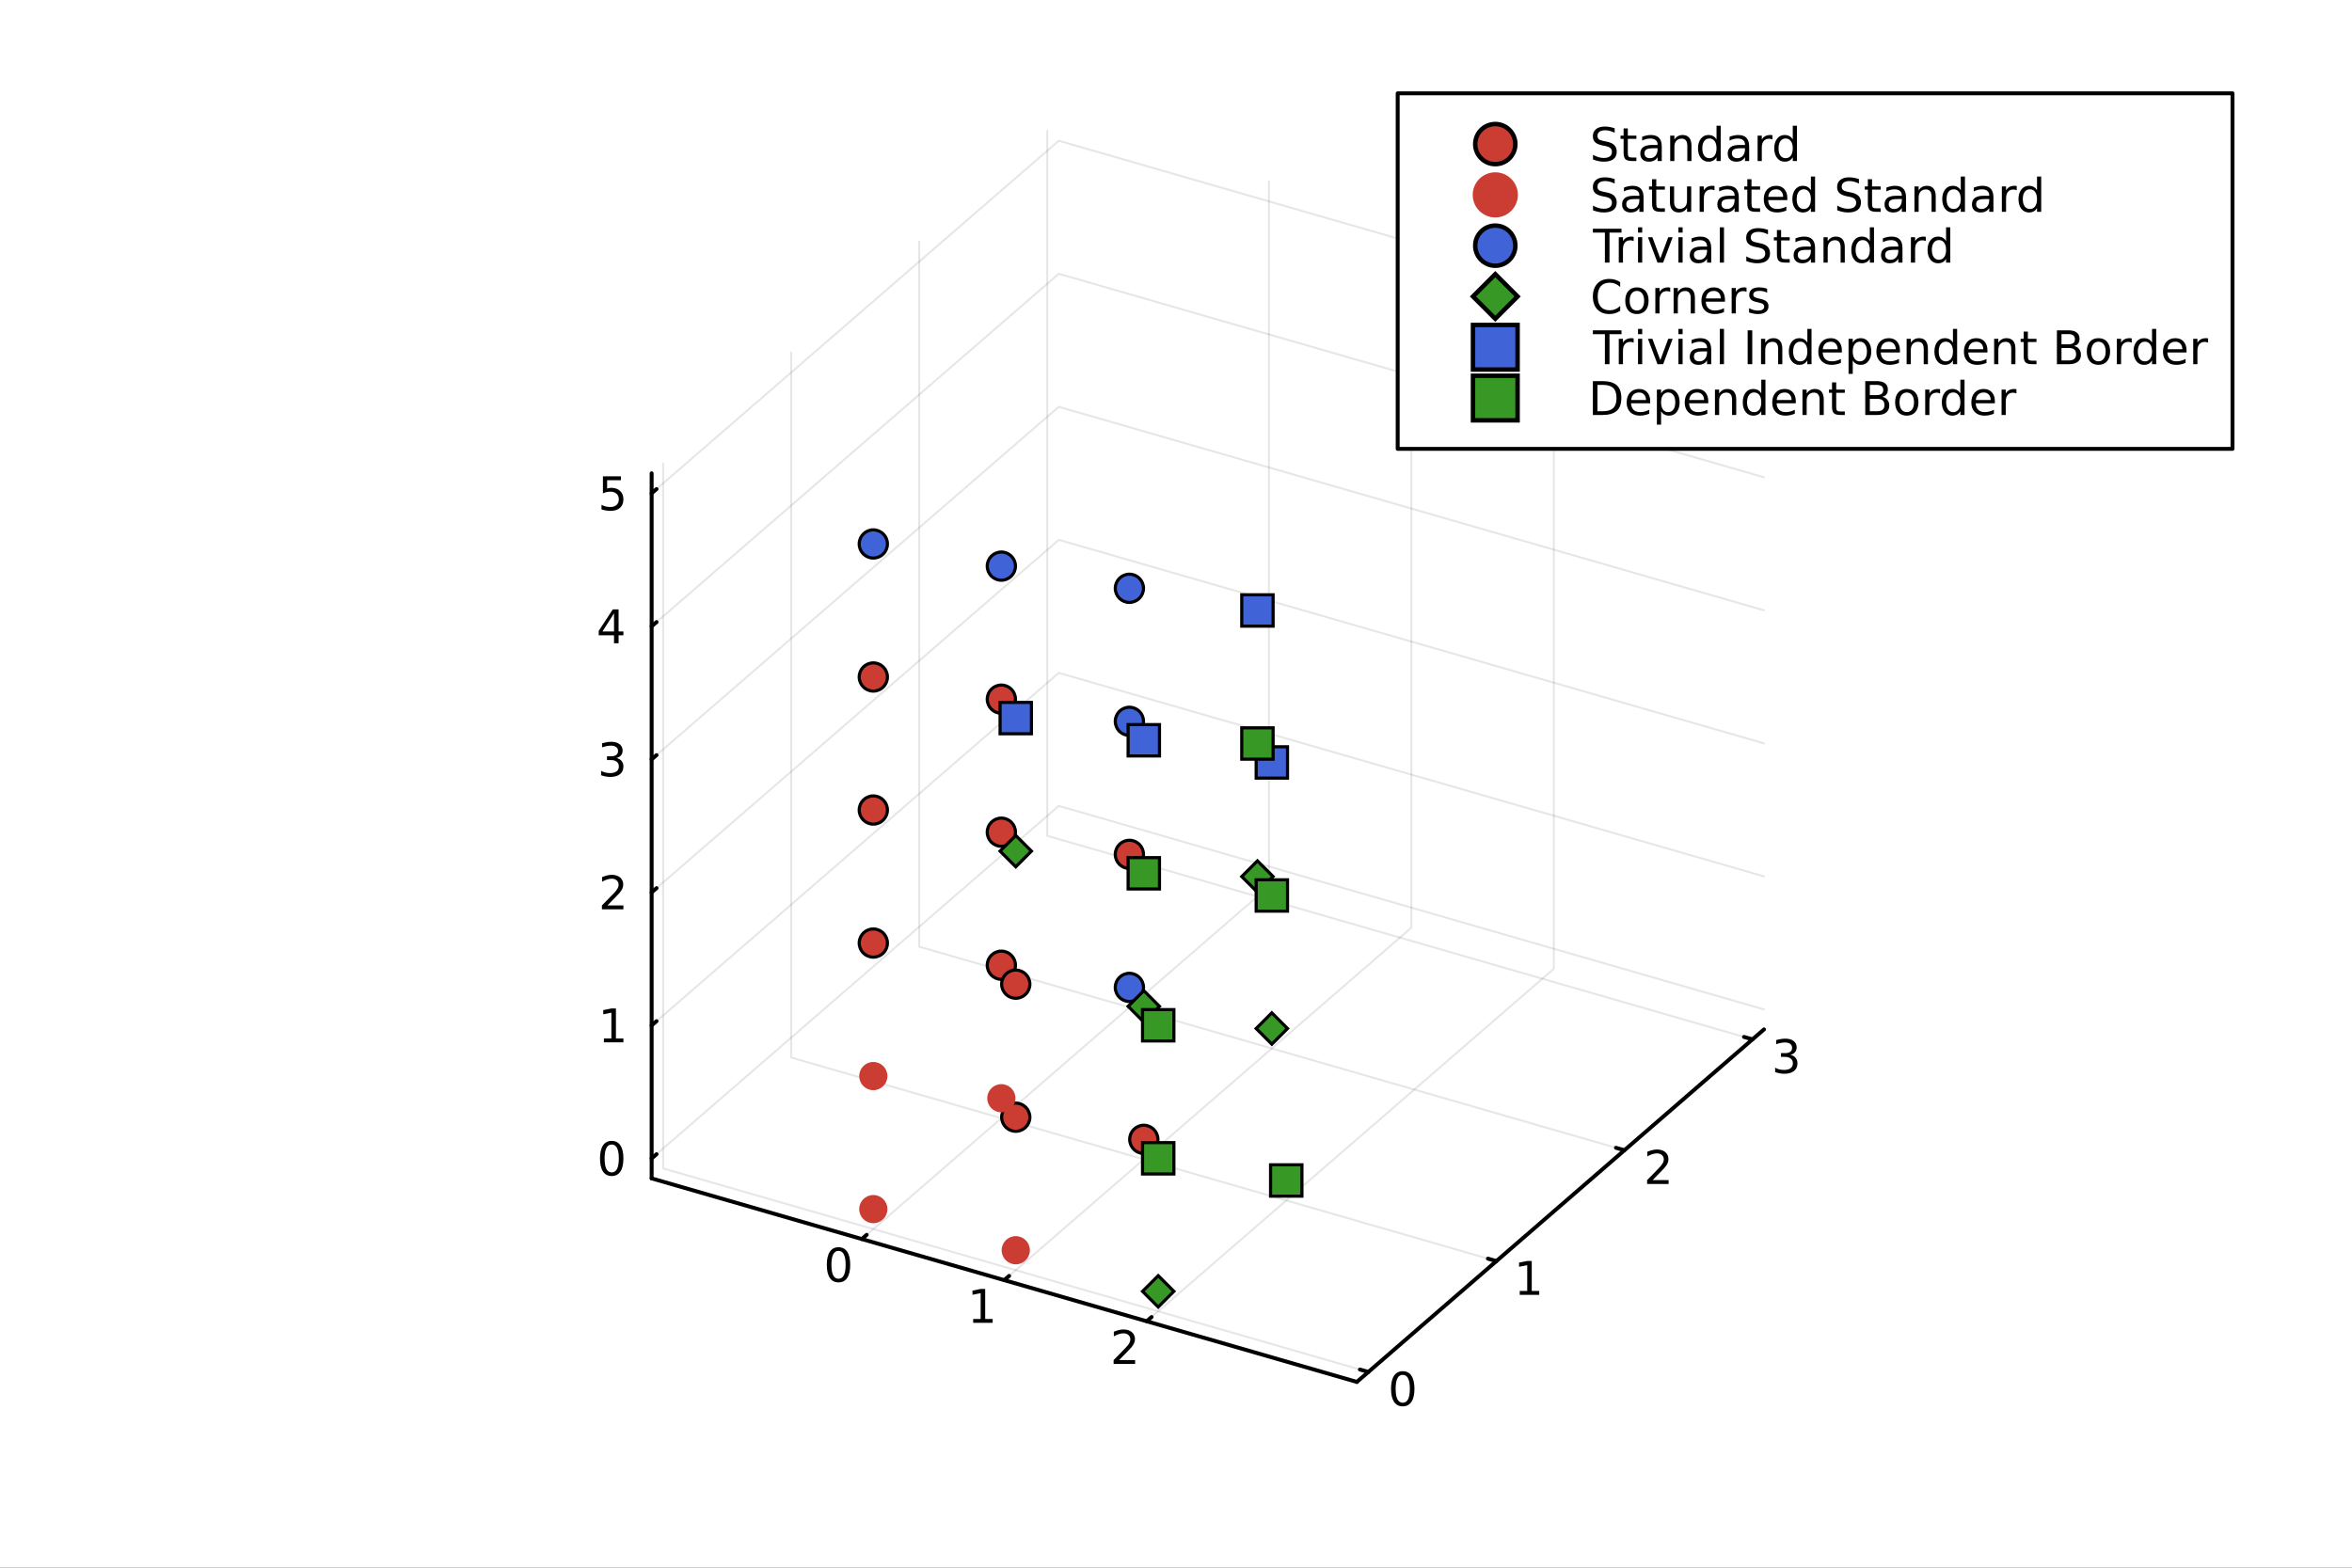 <?xml version="1.0" encoding="utf-8"?>
<svg xmlns="http://www.w3.org/2000/svg" xmlns:xlink="http://www.w3.org/1999/xlink" width="600" height="400" viewBox="0 0 2400 1600">
<rect x="0" y="0" width="2400" height="1600" fill="#333333" stroke="none"/>
<defs>
  <clipPath id="clip700">
    <rect x="0" y="0" width="2400" height="1600"/>
  </clipPath>
</defs>
<path clip-path="url(#clip700)" d="M0 1600 L2400 1600 L2400 0 L0 0  Z" fill="#ffffff" fill-rule="evenodd" fill-opacity="1"/>
<defs>
  <clipPath id="clip701">
    <rect x="480" y="0" width="1681" height="1600"/>
  </clipPath>
</defs>
<defs>
  <clipPath id="clip702">
    <rect x="112" y="47" width="2242" height="1440"/>
  </clipPath>
</defs>
<path clip-path="url(#clip702)" d="M550.612 1719.83 L550.612 1267.25 L718.453 1040.96 L1009.16 1171.61 L1009.16 1624.18 L841.321 1850.47 L550.612 1719.83  Z" fill="#ffffff" fill-rule="evenodd" fill-opacity="1"/>
<polyline clip-path="url(#clip702)" style="stroke:#000000; stroke-linecap:round; stroke-linejoin:round; stroke-width:2; stroke-opacity:0.1; fill:none" points="879.381,1264.59 1294.84,904.786 1294.84,185.184 "/>
<polyline clip-path="url(#clip702)" style="stroke:#000000; stroke-linecap:round; stroke-linejoin:round; stroke-width:2; stroke-opacity:0.1; fill:none" points="1024.74,1306.55 1440.2,946.746 1440.2,227.145 "/>
<polyline clip-path="url(#clip702)" style="stroke:#000000; stroke-linecap:round; stroke-linejoin:round; stroke-width:2; stroke-opacity:0.1; fill:none" points="1170.09,1348.51 1585.55,988.707 1585.55,269.105 "/>
<polyline clip-path="url(#clip700)" style="stroke:#000000; stroke-linecap:round; stroke-linejoin:round; stroke-width:4; stroke-opacity:1; fill:none" points="664.934,1202.68 1384.54,1410.41 "/>
<polyline clip-path="url(#clip700)" style="stroke:#000000; stroke-linecap:round; stroke-linejoin:round; stroke-width:4; stroke-opacity:1; fill:none" points="879.381,1264.59 884.367,1260.27 "/>
<polyline clip-path="url(#clip700)" style="stroke:#000000; stroke-linecap:round; stroke-linejoin:round; stroke-width:4; stroke-opacity:1; fill:none" points="1024.74,1306.55 1029.72,1302.23 "/>
<polyline clip-path="url(#clip700)" style="stroke:#000000; stroke-linecap:round; stroke-linejoin:round; stroke-width:4; stroke-opacity:1; fill:none" points="1170.09,1348.51 1175.08,1344.19 "/>
<path clip-path="url(#clip700)" d="M855.631 1276.66 Q852.02 1276.66 850.191 1280.22 Q848.386 1283.76 848.386 1290.89 Q848.386 1298 850.191 1301.56 Q852.02 1305.1 855.631 1305.1 Q859.265 1305.1 861.071 1301.56 Q862.9 1298 862.9 1290.89 Q862.9 1283.76 861.071 1280.22 Q859.265 1276.66 855.631 1276.66 M855.631 1272.95 Q861.441 1272.95 864.497 1277.56 Q867.576 1282.14 867.576 1290.89 Q867.576 1299.62 864.497 1304.22 Q861.441 1308.81 855.631 1308.81 Q849.821 1308.81 846.742 1304.22 Q843.687 1299.62 843.687 1290.89 Q843.687 1282.14 846.742 1277.56 Q849.821 1272.95 855.631 1272.95 Z" fill="#000000" fill-rule="nonzero" fill-opacity="1" /><path clip-path="url(#clip700)" d="M993.022 1346.16 L1000.66 1346.16 L1000.66 1319.8 L992.351 1321.46 L992.351 1317.2 L1000.61 1315.54 L1005.29 1315.54 L1005.29 1346.16 L1012.93 1346.16 L1012.93 1350.1 L993.022 1350.1 L993.022 1346.16 Z" fill="#000000" fill-rule="nonzero" fill-opacity="1" /><path clip-path="url(#clip700)" d="M1141.96 1388.12 L1158.28 1388.12 L1158.28 1392.06 L1136.34 1392.06 L1136.34 1388.12 Q1139 1385.37 1143.58 1380.74 Q1148.19 1376.08 1149.37 1374.74 Q1151.62 1372.22 1152.5 1370.48 Q1153.4 1368.72 1153.4 1367.03 Q1153.4 1364.28 1151.46 1362.54 Q1149.53 1360.81 1146.43 1360.81 Q1144.23 1360.81 1141.78 1361.57 Q1139.35 1362.33 1136.57 1363.89 L1136.57 1359.16 Q1139.39 1358.03 1141.85 1357.45 Q1144.3 1356.87 1146.34 1356.87 Q1151.71 1356.87 1154.9 1359.56 Q1158.1 1362.24 1158.1 1366.73 Q1158.1 1368.86 1157.29 1370.78 Q1156.5 1372.68 1154.39 1375.27 Q1153.82 1375.95 1150.71 1379.16 Q1147.61 1382.36 1141.96 1388.12 Z" fill="#000000" fill-rule="nonzero" fill-opacity="1" /><polyline clip-path="url(#clip702)" style="stroke:#000000; stroke-linecap:round; stroke-linejoin:round; stroke-width:2; stroke-opacity:0.1; fill:none" points="1396.29,1400.23 676.693,1192.5 676.693,472.897 "/>
<polyline clip-path="url(#clip702)" style="stroke:#000000; stroke-linecap:round; stroke-linejoin:round; stroke-width:2; stroke-opacity:0.1; fill:none" points="1526.94,1287.08 807.341,1079.35 807.341,359.752 "/>
<polyline clip-path="url(#clip702)" style="stroke:#000000; stroke-linecap:round; stroke-linejoin:round; stroke-width:2; stroke-opacity:0.1; fill:none" points="1657.59,1173.94 937.99,966.209 937.99,246.607 "/>
<polyline clip-path="url(#clip702)" style="stroke:#000000; stroke-linecap:round; stroke-linejoin:round; stroke-width:2; stroke-opacity:0.1; fill:none" points="1788.24,1060.8 1068.64,853.064 1068.64,133.462 "/>
<polyline clip-path="url(#clip700)" style="stroke:#000000; stroke-linecap:round; stroke-linejoin:round; stroke-width:4; stroke-opacity:1; fill:none" points="1384.54,1410.41 1800,1050.61 "/>
<polyline clip-path="url(#clip700)" style="stroke:#000000; stroke-linecap:round; stroke-linejoin:round; stroke-width:4; stroke-opacity:1; fill:none" points="1396.29,1400.23 1387.66,1397.74 "/>
<polyline clip-path="url(#clip700)" style="stroke:#000000; stroke-linecap:round; stroke-linejoin:round; stroke-width:4; stroke-opacity:1; fill:none" points="1526.94,1287.08 1518.31,1284.59 "/>
<polyline clip-path="url(#clip700)" style="stroke:#000000; stroke-linecap:round; stroke-linejoin:round; stroke-width:4; stroke-opacity:1; fill:none" points="1657.59,1173.94 1648.96,1171.45 "/>
<polyline clip-path="url(#clip700)" style="stroke:#000000; stroke-linecap:round; stroke-linejoin:round; stroke-width:4; stroke-opacity:1; fill:none" points="1788.24,1060.8 1779.61,1058.3 "/>
<path clip-path="url(#clip700)" d="M1431.37 1403.19 Q1427.76 1403.19 1425.93 1406.75 Q1424.13 1410.29 1424.13 1417.42 Q1424.13 1424.53 1425.93 1428.09 Q1427.76 1431.63 1431.37 1431.63 Q1435.01 1431.63 1436.81 1428.09 Q1438.64 1424.53 1438.64 1417.42 Q1438.64 1410.29 1436.81 1406.75 Q1435.01 1403.19 1431.37 1403.19 M1431.37 1399.48 Q1437.18 1399.48 1440.24 1404.09 Q1443.32 1408.67 1443.32 1417.42 Q1443.32 1426.15 1440.24 1430.75 Q1437.18 1435.34 1431.37 1435.34 Q1425.56 1435.34 1422.48 1430.75 Q1419.43 1426.15 1419.43 1417.42 Q1419.43 1408.67 1422.48 1404.09 Q1425.56 1399.48 1431.37 1399.48 Z" fill="#000000" fill-rule="nonzero" fill-opacity="1" /><path clip-path="url(#clip700)" d="M1550.75 1317.59 L1558.39 1317.59 L1558.39 1291.22 L1550.07 1292.89 L1550.07 1288.63 L1558.34 1286.96 L1563.01 1286.96 L1563.01 1317.59 L1570.65 1317.59 L1570.65 1321.52 L1550.75 1321.52 L1550.75 1317.59 Z" fill="#000000" fill-rule="nonzero" fill-opacity="1" /><path clip-path="url(#clip700)" d="M1686.35 1204.44 L1702.67 1204.44 L1702.67 1208.38 L1680.72 1208.38 L1680.72 1204.44 Q1683.39 1201.69 1687.97 1197.06 Q1692.58 1192.4 1693.76 1191.06 Q1696 1188.54 1696.88 1186.8 Q1697.78 1185.04 1697.78 1183.35 Q1697.78 1180.6 1695.84 1178.86 Q1693.92 1177.13 1690.82 1177.13 Q1688.62 1177.13 1686.16 1177.89 Q1683.73 1178.65 1680.96 1180.21 L1680.96 1175.48 Q1683.78 1174.35 1686.23 1173.77 Q1688.69 1173.19 1690.72 1173.19 Q1696.09 1173.19 1699.29 1175.88 Q1702.48 1178.56 1702.48 1183.05 Q1702.48 1185.18 1701.67 1187.1 Q1700.89 1189 1698.78 1191.59 Q1698.2 1192.27 1695.1 1195.48 Q1692 1198.68 1686.35 1204.44 Z" fill="#000000" fill-rule="nonzero" fill-opacity="1" /><path clip-path="url(#clip700)" d="M1827 1076.6 Q1830.35 1077.32 1832.23 1079.58 Q1834.13 1081.85 1834.13 1085.19 Q1834.13 1090.3 1830.61 1093.1 Q1827.09 1095.9 1820.61 1095.9 Q1818.43 1095.9 1816.12 1095.46 Q1813.83 1095.05 1811.37 1094.19 L1811.37 1089.68 Q1813.32 1090.81 1815.63 1091.39 Q1817.95 1091.97 1820.47 1091.97 Q1824.87 1091.97 1827.16 1090.23 Q1829.47 1088.5 1829.47 1085.19 Q1829.47 1082.13 1827.32 1080.42 Q1825.19 1078.68 1821.37 1078.68 L1817.34 1078.68 L1817.34 1074.84 L1821.56 1074.84 Q1825.01 1074.84 1826.83 1073.47 Q1828.66 1072.08 1828.66 1069.49 Q1828.66 1066.83 1826.77 1065.42 Q1824.89 1063.98 1821.37 1063.98 Q1819.45 1063.98 1817.25 1064.4 Q1815.05 1064.82 1812.41 1065.7 L1812.41 1061.53 Q1815.08 1060.79 1817.39 1060.42 Q1819.73 1060.05 1821.79 1060.05 Q1827.11 1060.05 1830.21 1062.48 Q1833.32 1064.88 1833.32 1069.01 Q1833.32 1071.88 1831.67 1073.87 Q1830.03 1075.83 1827 1076.6 Z" fill="#000000" fill-rule="nonzero" fill-opacity="1" /><polyline clip-path="url(#clip702)" style="stroke:#000000; stroke-linecap:round; stroke-linejoin:round; stroke-width:2; stroke-opacity:0.1; fill:none" points="664.934,1182.32 1080.4,822.515 1800,1030.25 "/>
<polyline clip-path="url(#clip702)" style="stroke:#000000; stroke-linecap:round; stroke-linejoin:round; stroke-width:2; stroke-opacity:0.1; fill:none" points="664.934,1046.54 1080.4,686.741 1800,894.472 "/>
<polyline clip-path="url(#clip702)" style="stroke:#000000; stroke-linecap:round; stroke-linejoin:round; stroke-width:2; stroke-opacity:0.1; fill:none" points="664.934,910.768 1080.4,550.967 1800,758.698 "/>
<polyline clip-path="url(#clip702)" style="stroke:#000000; stroke-linecap:round; stroke-linejoin:round; stroke-width:2; stroke-opacity:0.1; fill:none" points="664.934,774.994 1080.4,415.193 1800,622.924 "/>
<polyline clip-path="url(#clip702)" style="stroke:#000000; stroke-linecap:round; stroke-linejoin:round; stroke-width:2; stroke-opacity:0.1; fill:none" points="664.934,639.22 1080.4,279.419 1800,487.15 "/>
<polyline clip-path="url(#clip702)" style="stroke:#000000; stroke-linecap:round; stroke-linejoin:round; stroke-width:2; stroke-opacity:0.1; fill:none" points="664.934,503.446 1080.4,143.645 1800,351.376 "/>
<polyline clip-path="url(#clip700)" style="stroke:#000000; stroke-linecap:round; stroke-linejoin:round; stroke-width:4; stroke-opacity:1; fill:none" points="664.934,1202.68 664.934,483.08 "/>
<polyline clip-path="url(#clip700)" style="stroke:#000000; stroke-linecap:round; stroke-linejoin:round; stroke-width:4; stroke-opacity:1; fill:none" points="664.934,1182.32 669.92,1178 "/>
<polyline clip-path="url(#clip700)" style="stroke:#000000; stroke-linecap:round; stroke-linejoin:round; stroke-width:4; stroke-opacity:1; fill:none" points="664.934,1046.54 669.92,1042.22 "/>
<polyline clip-path="url(#clip700)" style="stroke:#000000; stroke-linecap:round; stroke-linejoin:round; stroke-width:4; stroke-opacity:1; fill:none" points="664.934,910.768 669.92,906.45 "/>
<polyline clip-path="url(#clip700)" style="stroke:#000000; stroke-linecap:round; stroke-linejoin:round; stroke-width:4; stroke-opacity:1; fill:none" points="664.934,774.994 669.92,770.676 "/>
<polyline clip-path="url(#clip700)" style="stroke:#000000; stroke-linecap:round; stroke-linejoin:round; stroke-width:4; stroke-opacity:1; fill:none" points="664.934,639.22 669.92,634.902 "/>
<polyline clip-path="url(#clip700)" style="stroke:#000000; stroke-linecap:round; stroke-linejoin:round; stroke-width:4; stroke-opacity:1; fill:none" points="664.934,503.446 669.92,499.128 "/>
<path clip-path="url(#clip700)" d="M624.19 1168.11 Q620.579 1168.11 618.75 1171.68 Q616.945 1175.22 616.945 1182.35 Q616.945 1189.46 618.75 1193.02 Q620.579 1196.56 624.19 1196.56 Q627.824 1196.56 629.63 1193.02 Q631.459 1189.46 631.459 1182.35 Q631.459 1175.22 629.63 1171.68 Q627.824 1168.11 624.19 1168.11 M624.19 1164.41 Q630 1164.41 633.056 1169.02 Q636.134 1173.6 636.134 1182.35 Q636.134 1191.08 633.056 1195.68 Q630 1200.27 624.19 1200.27 Q618.38 1200.27 615.301 1195.68 Q612.246 1191.08 612.246 1182.35 Q612.246 1173.6 615.301 1169.02 Q618.38 1164.41 624.19 1164.41 Z" fill="#000000" fill-rule="nonzero" fill-opacity="1" /><path clip-path="url(#clip700)" d="M616.227 1059.89 L623.866 1059.89 L623.866 1033.52 L615.556 1035.19 L615.556 1030.93 L623.82 1029.26 L628.496 1029.26 L628.496 1059.89 L636.134 1059.89 L636.134 1063.82 L616.227 1063.82 L616.227 1059.89 Z" fill="#000000" fill-rule="nonzero" fill-opacity="1" /><path clip-path="url(#clip700)" d="M619.815 924.113 L636.134 924.113 L636.134 928.048 L614.19 928.048 L614.19 924.113 Q616.852 921.358 621.435 916.728 Q626.042 912.076 627.222 910.733 Q629.468 908.21 630.347 906.474 Q631.25 904.715 631.25 903.025 Q631.25 900.27 629.306 898.534 Q627.384 896.798 624.283 896.798 Q622.084 896.798 619.63 897.562 Q617.199 898.326 614.422 899.877 L614.422 895.154 Q617.246 894.02 619.699 893.442 Q622.153 892.863 624.19 892.863 Q629.56 892.863 632.755 895.548 Q635.949 898.233 635.949 902.724 Q635.949 904.854 635.139 906.775 Q634.352 908.673 632.246 911.266 Q631.667 911.937 628.565 915.154 Q625.463 918.349 619.815 924.113 Z" fill="#000000" fill-rule="nonzero" fill-opacity="1" /><path clip-path="url(#clip700)" d="M629.005 773.64 Q632.361 774.357 634.236 776.626 Q636.134 778.894 636.134 782.228 Q636.134 787.343 632.616 790.144 Q629.097 792.945 622.616 792.945 Q620.44 792.945 618.125 792.505 Q615.834 792.089 613.38 791.232 L613.38 786.718 Q615.324 787.853 617.639 788.431 Q619.954 789.01 622.477 789.01 Q626.875 789.01 629.167 787.274 Q631.482 785.538 631.482 782.228 Q631.482 779.172 629.329 777.459 Q627.199 775.723 623.38 775.723 L619.352 775.723 L619.352 771.88 L623.565 771.88 Q627.014 771.88 628.843 770.515 Q630.671 769.126 630.671 766.533 Q630.671 763.871 628.773 762.459 Q626.898 761.024 623.38 761.024 Q621.459 761.024 619.26 761.441 Q617.06 761.857 614.422 762.737 L614.422 758.57 Q617.084 757.83 619.398 757.459 Q621.736 757.089 623.797 757.089 Q629.121 757.089 632.222 759.519 Q635.324 761.927 635.324 766.047 Q635.324 768.918 633.681 770.908 Q632.037 772.876 629.005 773.64 Z" fill="#000000" fill-rule="nonzero" fill-opacity="1" /><path clip-path="url(#clip700)" d="M626.551 626.014 L614.746 644.463 L626.551 644.463 L626.551 626.014 M625.324 621.94 L631.204 621.94 L631.204 644.463 L636.134 644.463 L636.134 648.352 L631.204 648.352 L631.204 656.5 L626.551 656.5 L626.551 648.352 L610.949 648.352 L610.949 643.838 L625.324 621.94 Z" fill="#000000" fill-rule="nonzero" fill-opacity="1" /><path clip-path="url(#clip700)" d="M615.232 486.166 L633.588 486.166 L633.588 490.101 L619.514 490.101 L619.514 498.573 Q620.533 498.226 621.551 498.064 Q622.57 497.879 623.588 497.879 Q629.375 497.879 632.755 501.05 Q636.134 504.221 636.134 509.638 Q636.134 515.217 632.662 518.319 Q629.19 521.397 622.871 521.397 Q620.695 521.397 618.426 521.027 Q616.181 520.657 613.773 519.916 L613.773 515.217 Q615.857 516.351 618.079 516.907 Q620.301 517.462 622.778 517.462 Q626.783 517.462 629.121 515.356 Q631.459 513.249 631.459 509.638 Q631.459 506.027 629.121 503.921 Q626.783 501.814 622.778 501.814 Q620.903 501.814 619.028 502.231 Q617.176 502.647 615.232 503.527 L615.232 486.166 Z" fill="#000000" fill-rule="nonzero" fill-opacity="1" /><circle clip-path="url(#clip702)" cx="891.14" cy="962.49" r="14.4" fill="#cb3c33" fill-rule="evenodd" fill-opacity="1" stroke="#000000" stroke-opacity="1" stroke-width="3.2"/>
<circle clip-path="url(#clip702)" cx="1021.79" cy="985.119" r="14.4" fill="#cb3c33" fill-rule="evenodd" fill-opacity="1" stroke="#000000" stroke-opacity="1" stroke-width="3.2"/>
<circle clip-path="url(#clip702)" cx="1036.49" cy="1140.22" r="14.4" fill="#cb3c33" fill-rule="evenodd" fill-opacity="1" stroke="#000000" stroke-opacity="1" stroke-width="3.2"/>
<circle clip-path="url(#clip702)" cx="1167.14" cy="1162.85" r="14.4" fill="#cb3c33" fill-rule="evenodd" fill-opacity="1" stroke="#000000" stroke-opacity="1" stroke-width="3.2"/>
<circle clip-path="url(#clip702)" cx="891.14" cy="826.716" r="14.4" fill="#cb3c33" fill-rule="evenodd" fill-opacity="1" stroke="#000000" stroke-opacity="1" stroke-width="3.2"/>
<circle clip-path="url(#clip702)" cx="1021.79" cy="849.345" r="14.4" fill="#cb3c33" fill-rule="evenodd" fill-opacity="1" stroke="#000000" stroke-opacity="1" stroke-width="3.2"/>
<circle clip-path="url(#clip702)" cx="1152.44" cy="871.974" r="14.4" fill="#cb3c33" fill-rule="evenodd" fill-opacity="1" stroke="#000000" stroke-opacity="1" stroke-width="3.2"/>
<circle clip-path="url(#clip702)" cx="1036.49" cy="1004.45" r="14.4" fill="#cb3c33" fill-rule="evenodd" fill-opacity="1" stroke="#000000" stroke-opacity="1" stroke-width="3.2"/>
<circle clip-path="url(#clip702)" cx="891.14" cy="690.942" r="14.4" fill="#cb3c33" fill-rule="evenodd" fill-opacity="1" stroke="#000000" stroke-opacity="1" stroke-width="3.2"/>
<circle clip-path="url(#clip702)" cx="1021.79" cy="713.571" r="14.4" fill="#cb3c33" fill-rule="evenodd" fill-opacity="1" stroke="#000000" stroke-opacity="1" stroke-width="3.2"/>
<circle clip-path="url(#clip702)" cx="891.14" cy="1234.04" r="14.4" fill="#cb3c33" fill-rule="evenodd" fill-opacity="1" stroke="none"/>
<circle clip-path="url(#clip702)" cx="891.14" cy="1098.26" r="14.4" fill="#cb3c33" fill-rule="evenodd" fill-opacity="1" stroke="none"/>
<circle clip-path="url(#clip702)" cx="1021.79" cy="1120.89" r="14.4" fill="#cb3c33" fill-rule="evenodd" fill-opacity="1" stroke="none"/>
<circle clip-path="url(#clip702)" cx="1036.49" cy="1276" r="14.4" fill="#cb3c33" fill-rule="evenodd" fill-opacity="1" stroke="none"/>
<circle clip-path="url(#clip702)" cx="1152.44" cy="1007.75" r="14.4" fill="#4063d8" fill-rule="evenodd" fill-opacity="1" stroke="#000000" stroke-opacity="1" stroke-width="3.2"/>
<circle clip-path="url(#clip702)" cx="1152.44" cy="736.2" r="14.4" fill="#4063d8" fill-rule="evenodd" fill-opacity="1" stroke="#000000" stroke-opacity="1" stroke-width="3.2"/>
<circle clip-path="url(#clip702)" cx="891.14" cy="555.168" r="14.4" fill="#4063d8" fill-rule="evenodd" fill-opacity="1" stroke="#000000" stroke-opacity="1" stroke-width="3.2"/>
<circle clip-path="url(#clip702)" cx="1021.79" cy="577.797" r="14.4" fill="#4063d8" fill-rule="evenodd" fill-opacity="1" stroke="#000000" stroke-opacity="1" stroke-width="3.2"/>
<circle clip-path="url(#clip702)" cx="1152.44" cy="600.426" r="14.4" fill="#4063d8" fill-rule="evenodd" fill-opacity="1" stroke="#000000" stroke-opacity="1" stroke-width="3.2"/>
<path clip-path="url(#clip702)" d="M1181.85 1301.96 L1165.85 1317.96 L1181.85 1333.96 L1197.85 1317.96 L1181.85 1301.96 Z" fill="#389826" fill-rule="evenodd" fill-opacity="1" stroke="#000000" stroke-opacity="1" stroke-width="3.2"/>
<path clip-path="url(#clip702)" d="M1283.09 878.603 L1267.09 894.603 L1283.09 910.603 L1299.09 894.603 L1283.09 878.603 Z" fill="#389826" fill-rule="evenodd" fill-opacity="1" stroke="#000000" stroke-opacity="1" stroke-width="3.2"/>
<path clip-path="url(#clip702)" d="M1167.14 1011.08 L1151.14 1027.08 L1167.14 1043.08 L1183.14 1027.08 L1167.14 1011.08 Z" fill="#389826" fill-rule="evenodd" fill-opacity="1" stroke="#000000" stroke-opacity="1" stroke-width="3.2"/>
<path clip-path="url(#clip702)" d="M1297.79 1033.71 L1281.79 1049.71 L1297.79 1065.71 L1313.79 1049.71 L1297.79 1033.71 Z" fill="#389826" fill-rule="evenodd" fill-opacity="1" stroke="#000000" stroke-opacity="1" stroke-width="3.2"/>
<path clip-path="url(#clip702)" d="M1036.49 852.676 L1020.49 868.676 L1036.49 884.676 L1052.49 868.676 L1036.49 852.676 Z" fill="#389826" fill-rule="evenodd" fill-opacity="1" stroke="#000000" stroke-opacity="1" stroke-width="3.2"/>
<path clip-path="url(#clip702)" d="M1267.09 607.055 L1267.09 639.055 L1299.09 639.055 L1299.09 607.055 L1267.09 607.055 Z" fill="#4063d8" fill-rule="evenodd" fill-opacity="1" stroke="#000000" stroke-opacity="1" stroke-width="3.2"/>
<path clip-path="url(#clip702)" d="M1020.49 716.902 L1020.49 748.902 L1052.49 748.902 L1052.49 716.902 L1020.49 716.902 Z" fill="#4063d8" fill-rule="evenodd" fill-opacity="1" stroke="#000000" stroke-opacity="1" stroke-width="3.2"/>
<path clip-path="url(#clip702)" d="M1151.14 739.531 L1151.14 771.531 L1183.14 771.531 L1183.14 739.531 L1151.14 739.531 Z" fill="#4063d8" fill-rule="evenodd" fill-opacity="1" stroke="#000000" stroke-opacity="1" stroke-width="3.2"/>
<path clip-path="url(#clip702)" d="M1281.79 762.16 L1281.79 794.16 L1313.79 794.16 L1313.79 762.16 L1281.79 762.16 Z" fill="#4063d8" fill-rule="evenodd" fill-opacity="1" stroke="#000000" stroke-opacity="1" stroke-width="3.2"/>
<path clip-path="url(#clip702)" d="M1165.85 1166.18 L1165.85 1198.18 L1197.85 1198.18 L1197.85 1166.18 L1165.85 1166.18 Z" fill="#389826" fill-rule="evenodd" fill-opacity="1" stroke="#000000" stroke-opacity="1" stroke-width="3.2"/>
<path clip-path="url(#clip702)" d="M1296.5 1188.81 L1296.5 1220.81 L1328.5 1220.81 L1328.5 1188.81 L1296.5 1188.81 Z" fill="#389826" fill-rule="evenodd" fill-opacity="1" stroke="#000000" stroke-opacity="1" stroke-width="3.2"/>
<path clip-path="url(#clip702)" d="M1267.09 742.829 L1267.09 774.829 L1299.09 774.829 L1299.09 742.829 L1267.09 742.829 Z" fill="#389826" fill-rule="evenodd" fill-opacity="1" stroke="#000000" stroke-opacity="1" stroke-width="3.2"/>
<path clip-path="url(#clip702)" d="M1151.14 875.305 L1151.14 907.305 L1183.14 907.305 L1183.14 875.305 L1151.14 875.305 Z" fill="#389826" fill-rule="evenodd" fill-opacity="1" stroke="#000000" stroke-opacity="1" stroke-width="3.2"/>
<path clip-path="url(#clip702)" d="M1281.79 897.934 L1281.79 929.934 L1313.79 929.934 L1313.79 897.934 L1281.79 897.934 Z" fill="#389826" fill-rule="evenodd" fill-opacity="1" stroke="#000000" stroke-opacity="1" stroke-width="3.2"/>
<path clip-path="url(#clip702)" d="M1165.85 1030.41 L1165.85 1062.41 L1197.85 1062.41 L1197.85 1030.41 L1165.85 1030.41 Z" fill="#389826" fill-rule="evenodd" fill-opacity="1" stroke="#000000" stroke-opacity="1" stroke-width="3.2"/>
<path clip-path="url(#clip700)" d="M1426.21 458.098 L2278.07 458.098 L2278.07 95.218 L1426.21 95.218  Z" fill="#ffffff" fill-rule="evenodd" fill-opacity="1"/>
<polyline clip-path="url(#clip700)" style="stroke:#000000; stroke-linecap:round; stroke-linejoin:round; stroke-width:4; stroke-opacity:1; fill:none" points="1426.21,458.098 2278.07,458.098 2278.07,95.218 1426.21,95.218 1426.21,458.098 "/>
<circle clip-path="url(#clip700)" cx="1525.8" cy="147.058" r="20.48" fill="#cb3c33" fill-rule="evenodd" fill-opacity="1" stroke="#000000" stroke-opacity="1" stroke-width="4.551"/>
<path clip-path="url(#clip700)" d="M1647.62 130.912 L1647.62 135.472 Q1644.96 134.199 1642.6 133.574 Q1640.24 132.949 1638.04 132.949 Q1634.22 132.949 1632.14 134.43 Q1630.08 135.912 1630.08 138.643 Q1630.08 140.935 1631.44 142.115 Q1632.83 143.273 1636.67 143.99 L1639.5 144.569 Q1644.73 145.565 1647.21 148.088 Q1649.71 150.588 1649.71 154.801 Q1649.71 159.824 1646.33 162.416 Q1642.97 165.009 1636.46 165.009 Q1634.01 165.009 1631.23 164.453 Q1628.48 163.898 1625.52 162.81 L1625.52 157.995 Q1628.36 159.592 1631.09 160.402 Q1633.83 161.213 1636.46 161.213 Q1640.47 161.213 1642.65 159.639 Q1644.82 158.064 1644.82 155.148 Q1644.82 152.602 1643.25 151.166 Q1641.7 149.731 1638.13 149.014 L1635.28 148.458 Q1630.05 147.416 1627.72 145.194 Q1625.38 142.972 1625.38 139.014 Q1625.38 134.43 1628.59 131.791 Q1631.84 129.153 1637.51 129.153 Q1639.94 129.153 1642.46 129.592 Q1644.98 130.032 1647.62 130.912 Z" fill="#000000" fill-rule="nonzero" fill-opacity="1" /><path clip-path="url(#clip700)" d="M1661.03 131.051 L1661.03 138.412 L1669.8 138.412 L1669.8 141.722 L1661.03 141.722 L1661.03 155.796 Q1661.03 158.967 1661.88 159.87 Q1662.76 160.773 1665.42 160.773 L1669.8 160.773 L1669.8 164.338 L1665.42 164.338 Q1660.49 164.338 1658.62 162.509 Q1656.74 160.657 1656.74 155.796 L1656.74 141.722 L1653.62 141.722 L1653.62 138.412 L1656.74 138.412 L1656.74 131.051 L1661.03 131.051 Z" fill="#000000" fill-rule="nonzero" fill-opacity="1" /><path clip-path="url(#clip700)" d="M1687.18 151.305 Q1682.02 151.305 1680.03 152.486 Q1678.04 153.666 1678.04 156.514 Q1678.04 158.782 1679.52 160.125 Q1681.02 161.444 1683.59 161.444 Q1687.14 161.444 1689.27 158.944 Q1691.42 156.421 1691.42 152.254 L1691.42 151.305 L1687.18 151.305 M1695.68 149.546 L1695.68 164.338 L1691.42 164.338 L1691.42 160.402 Q1689.96 162.763 1687.78 163.898 Q1685.61 165.009 1682.46 165.009 Q1678.48 165.009 1676.12 162.787 Q1673.78 160.541 1673.78 156.791 Q1673.78 152.416 1676.7 150.194 Q1679.64 147.972 1685.45 147.972 L1691.42 147.972 L1691.42 147.555 Q1691.42 144.615 1689.47 143.018 Q1687.55 141.398 1684.06 141.398 Q1681.84 141.398 1679.73 141.93 Q1677.62 142.463 1675.68 143.527 L1675.68 139.592 Q1678.02 138.69 1680.21 138.25 Q1682.41 137.787 1684.5 137.787 Q1690.12 137.787 1692.9 140.703 Q1695.68 143.62 1695.68 149.546 Z" fill="#000000" fill-rule="nonzero" fill-opacity="1" /><path clip-path="url(#clip700)" d="M1726 148.689 L1726 164.338 L1721.74 164.338 L1721.74 148.828 Q1721.74 145.148 1720.31 143.319 Q1718.87 141.49 1716 141.49 Q1712.55 141.49 1710.56 143.69 Q1708.57 145.889 1708.57 149.685 L1708.57 164.338 L1704.29 164.338 L1704.29 138.412 L1708.57 138.412 L1708.57 142.44 Q1710.1 140.102 1712.16 138.944 Q1714.24 137.787 1716.95 137.787 Q1721.42 137.787 1723.71 140.565 Q1726 143.319 1726 148.689 Z" fill="#000000" fill-rule="nonzero" fill-opacity="1" /><path clip-path="url(#clip700)" d="M1751.56 142.347 L1751.56 128.319 L1755.82 128.319 L1755.82 164.338 L1751.56 164.338 L1751.56 160.449 Q1750.21 162.763 1748.15 163.898 Q1746.12 165.009 1743.25 165.009 Q1738.55 165.009 1735.58 161.259 Q1732.65 157.509 1732.65 151.398 Q1732.65 145.287 1735.58 141.537 Q1738.55 137.787 1743.25 137.787 Q1746.12 137.787 1748.15 138.921 Q1750.21 140.032 1751.56 142.347 M1737.04 151.398 Q1737.04 156.097 1738.96 158.782 Q1740.91 161.444 1744.29 161.444 Q1747.67 161.444 1749.61 158.782 Q1751.56 156.097 1751.56 151.398 Q1751.56 146.699 1749.61 144.037 Q1747.67 141.352 1744.29 141.352 Q1740.91 141.352 1738.96 144.037 Q1737.04 146.699 1737.04 151.398 Z" fill="#000000" fill-rule="nonzero" fill-opacity="1" /><path clip-path="url(#clip700)" d="M1776.37 151.305 Q1771.21 151.305 1769.22 152.486 Q1767.23 153.666 1767.23 156.514 Q1767.23 158.782 1768.71 160.125 Q1770.21 161.444 1772.78 161.444 Q1776.33 161.444 1778.45 158.944 Q1780.61 156.421 1780.61 152.254 L1780.61 151.305 L1776.37 151.305 M1784.87 149.546 L1784.87 164.338 L1780.61 164.338 L1780.61 160.402 Q1779.15 162.763 1776.97 163.898 Q1774.8 165.009 1771.65 165.009 Q1767.67 165.009 1765.31 162.787 Q1762.97 160.541 1762.97 156.791 Q1762.97 152.416 1765.89 150.194 Q1768.83 147.972 1774.64 147.972 L1780.61 147.972 L1780.61 147.555 Q1780.61 144.615 1778.66 143.018 Q1776.74 141.398 1773.25 141.398 Q1771.02 141.398 1768.92 141.93 Q1766.81 142.463 1764.87 143.527 L1764.87 139.592 Q1767.21 138.69 1769.4 138.25 Q1771.6 137.787 1773.69 137.787 Q1779.31 137.787 1782.09 140.703 Q1784.87 143.62 1784.87 149.546 Z" fill="#000000" fill-rule="nonzero" fill-opacity="1" /><path clip-path="url(#clip700)" d="M1808.66 142.393 Q1807.95 141.977 1807.09 141.791 Q1806.26 141.583 1805.24 141.583 Q1801.63 141.583 1799.68 143.944 Q1797.76 146.282 1797.76 150.68 L1797.76 164.338 L1793.48 164.338 L1793.48 138.412 L1797.76 138.412 L1797.76 142.44 Q1799.1 140.078 1801.26 138.944 Q1803.41 137.787 1806.49 137.787 Q1806.93 137.787 1807.46 137.856 Q1807.99 137.903 1808.64 138.018 L1808.66 142.393 Z" fill="#000000" fill-rule="nonzero" fill-opacity="1" /><path clip-path="url(#clip700)" d="M1829.36 142.347 L1829.36 128.319 L1833.62 128.319 L1833.62 164.338 L1829.36 164.338 L1829.36 160.449 Q1828.01 162.763 1825.95 163.898 Q1823.92 165.009 1821.05 165.009 Q1816.35 165.009 1813.39 161.259 Q1810.45 157.509 1810.45 151.398 Q1810.45 145.287 1813.39 141.537 Q1816.35 137.787 1821.05 137.787 Q1823.92 137.787 1825.95 138.921 Q1828.01 140.032 1829.36 142.347 M1814.84 151.398 Q1814.84 156.097 1816.76 158.782 Q1818.71 161.444 1822.09 161.444 Q1825.47 161.444 1827.41 158.782 Q1829.36 156.097 1829.36 151.398 Q1829.36 146.699 1827.41 144.037 Q1825.47 141.352 1822.09 141.352 Q1818.71 141.352 1816.76 144.037 Q1814.84 146.699 1814.84 151.398 Z" fill="#000000" fill-rule="nonzero" fill-opacity="1" /><circle clip-path="url(#clip700)" cx="1525.8" cy="198.898" r="23.04" fill="#cb3c33" fill-rule="evenodd" fill-opacity="1" stroke="none"/>
<path clip-path="url(#clip700)" d="M1647.62 182.752 L1647.62 187.312 Q1644.96 186.039 1642.6 185.414 Q1640.24 184.789 1638.04 184.789 Q1634.22 184.789 1632.14 186.27 Q1630.08 187.752 1630.08 190.483 Q1630.08 192.775 1631.44 193.955 Q1632.83 195.113 1636.67 195.83 L1639.5 196.409 Q1644.73 197.405 1647.21 199.928 Q1649.71 202.428 1649.71 206.641 Q1649.71 211.664 1646.33 214.256 Q1642.97 216.849 1636.46 216.849 Q1634.01 216.849 1631.23 216.293 Q1628.48 215.738 1625.52 214.65 L1625.52 209.835 Q1628.36 211.432 1631.09 212.242 Q1633.83 213.053 1636.46 213.053 Q1640.47 213.053 1642.65 211.479 Q1644.82 209.904 1644.82 206.988 Q1644.82 204.442 1643.25 203.006 Q1641.7 201.571 1638.13 200.854 L1635.28 200.298 Q1630.05 199.256 1627.72 197.034 Q1625.38 194.812 1625.38 190.854 Q1625.38 186.27 1628.59 183.631 Q1631.84 180.993 1637.51 180.993 Q1639.94 180.993 1642.46 181.432 Q1644.98 181.872 1647.62 182.752 Z" fill="#000000" fill-rule="nonzero" fill-opacity="1" /><path clip-path="url(#clip700)" d="M1668.59 203.145 Q1663.43 203.145 1661.44 204.326 Q1659.45 205.506 1659.45 208.354 Q1659.45 210.622 1660.93 211.965 Q1662.44 213.284 1665.01 213.284 Q1668.55 213.284 1670.68 210.784 Q1672.83 208.261 1672.83 204.094 L1672.83 203.145 L1668.59 203.145 M1677.09 201.386 L1677.09 216.178 L1672.83 216.178 L1672.83 212.242 Q1671.37 214.603 1669.2 215.738 Q1667.02 216.849 1663.87 216.849 Q1659.89 216.849 1657.53 214.627 Q1655.19 212.381 1655.19 208.631 Q1655.19 204.256 1658.11 202.034 Q1661.05 199.812 1666.86 199.812 L1672.83 199.812 L1672.83 199.395 Q1672.83 196.455 1670.89 194.858 Q1668.96 193.238 1665.47 193.238 Q1663.25 193.238 1661.14 193.77 Q1659.03 194.303 1657.09 195.367 L1657.09 191.432 Q1659.43 190.53 1661.63 190.09 Q1663.83 189.627 1665.91 189.627 Q1671.53 189.627 1674.31 192.543 Q1677.09 195.46 1677.09 201.386 Z" fill="#000000" fill-rule="nonzero" fill-opacity="1" /><path clip-path="url(#clip700)" d="M1690.08 182.891 L1690.08 190.252 L1698.85 190.252 L1698.85 193.562 L1690.08 193.562 L1690.08 207.636 Q1690.08 210.807 1690.93 211.71 Q1691.81 212.613 1694.47 212.613 L1698.85 212.613 L1698.85 216.178 L1694.47 216.178 Q1689.54 216.178 1687.67 214.349 Q1685.79 212.497 1685.79 207.636 L1685.79 193.562 L1682.67 193.562 L1682.67 190.252 L1685.79 190.252 L1685.79 182.891 L1690.08 182.891 Z" fill="#000000" fill-rule="nonzero" fill-opacity="1" /><path clip-path="url(#clip700)" d="M1704.01 205.946 L1704.01 190.252 L1708.27 190.252 L1708.27 205.784 Q1708.27 209.465 1709.71 211.316 Q1711.14 213.145 1714.01 213.145 Q1717.46 213.145 1719.45 210.946 Q1721.46 208.747 1721.46 204.951 L1721.46 190.252 L1725.72 190.252 L1725.72 216.178 L1721.46 216.178 L1721.46 212.196 Q1719.91 214.557 1717.85 215.715 Q1715.82 216.849 1713.11 216.849 Q1708.64 216.849 1706.33 214.071 Q1704.01 211.293 1704.01 205.946 M1714.73 189.627 L1714.73 189.627 Z" fill="#000000" fill-rule="nonzero" fill-opacity="1" /><path clip-path="url(#clip700)" d="M1749.52 194.233 Q1748.8 193.817 1747.95 193.631 Q1747.11 193.423 1746.09 193.423 Q1742.48 193.423 1740.54 195.784 Q1738.62 198.122 1738.62 202.52 L1738.62 216.178 L1734.33 216.178 L1734.33 190.252 L1738.62 190.252 L1738.62 194.28 Q1739.96 191.918 1742.11 190.784 Q1744.27 189.627 1747.34 189.627 Q1747.78 189.627 1748.32 189.696 Q1748.85 189.743 1749.5 189.858 L1749.52 194.233 Z" fill="#000000" fill-rule="nonzero" fill-opacity="1" /><path clip-path="url(#clip700)" d="M1765.77 203.145 Q1760.61 203.145 1758.62 204.326 Q1756.63 205.506 1756.63 208.354 Q1756.63 210.622 1758.11 211.965 Q1759.61 213.284 1762.18 213.284 Q1765.72 213.284 1767.85 210.784 Q1770.01 208.261 1770.01 204.094 L1770.01 203.145 L1765.77 203.145 M1774.27 201.386 L1774.27 216.178 L1770.01 216.178 L1770.01 212.242 Q1768.55 214.603 1766.37 215.738 Q1764.2 216.849 1761.05 216.849 Q1757.07 216.849 1754.71 214.627 Q1752.37 212.381 1752.37 208.631 Q1752.37 204.256 1755.28 202.034 Q1758.22 199.812 1764.03 199.812 L1770.01 199.812 L1770.01 199.395 Q1770.01 196.455 1768.06 194.858 Q1766.14 193.238 1762.64 193.238 Q1760.42 193.238 1758.32 193.77 Q1756.21 194.303 1754.27 195.367 L1754.27 191.432 Q1756.6 190.53 1758.8 190.09 Q1761 189.627 1763.08 189.627 Q1768.71 189.627 1771.49 192.543 Q1774.27 195.46 1774.27 201.386 Z" fill="#000000" fill-rule="nonzero" fill-opacity="1" /><path clip-path="url(#clip700)" d="M1787.25 182.891 L1787.25 190.252 L1796.02 190.252 L1796.02 193.562 L1787.25 193.562 L1787.25 207.636 Q1787.25 210.807 1788.11 211.71 Q1788.99 212.613 1791.65 212.613 L1796.02 212.613 L1796.02 216.178 L1791.65 216.178 Q1786.72 216.178 1784.84 214.349 Q1782.97 212.497 1782.97 207.636 L1782.97 193.562 L1779.84 193.562 L1779.84 190.252 L1782.97 190.252 L1782.97 182.891 L1787.25 182.891 Z" fill="#000000" fill-rule="nonzero" fill-opacity="1" /><path clip-path="url(#clip700)" d="M1823.8 202.15 L1823.8 204.233 L1804.22 204.233 Q1804.5 208.631 1806.86 210.946 Q1809.24 213.238 1813.48 213.238 Q1815.93 213.238 1818.22 212.636 Q1820.54 212.034 1822.81 210.83 L1822.81 214.858 Q1820.51 215.83 1818.11 216.34 Q1815.7 216.849 1813.22 216.849 Q1807.02 216.849 1803.39 213.238 Q1799.77 209.627 1799.77 203.469 Q1799.77 197.104 1803.2 193.377 Q1806.65 189.627 1812.48 189.627 Q1817.71 189.627 1820.75 193.006 Q1823.8 196.363 1823.8 202.15 M1819.54 200.9 Q1819.5 197.405 1817.58 195.321 Q1815.68 193.238 1812.53 193.238 Q1808.96 193.238 1806.81 195.252 Q1804.68 197.266 1804.36 200.923 L1819.54 200.9 Z" fill="#000000" fill-rule="nonzero" fill-opacity="1" /><path clip-path="url(#clip700)" d="M1847.85 194.187 L1847.85 180.159 L1852.11 180.159 L1852.11 216.178 L1847.85 216.178 L1847.85 212.289 Q1846.51 214.603 1844.45 215.738 Q1842.41 216.849 1839.54 216.849 Q1834.84 216.849 1831.88 213.099 Q1828.94 209.349 1828.94 203.238 Q1828.94 197.127 1831.88 193.377 Q1834.84 189.627 1839.54 189.627 Q1842.41 189.627 1844.45 190.761 Q1846.51 191.872 1847.85 194.187 M1833.34 203.238 Q1833.34 207.937 1835.26 210.622 Q1837.2 213.284 1840.58 213.284 Q1843.96 213.284 1845.91 210.622 Q1847.85 207.937 1847.85 203.238 Q1847.85 198.539 1845.91 195.877 Q1843.96 193.192 1840.58 193.192 Q1837.2 193.192 1835.26 195.877 Q1833.34 198.539 1833.34 203.238 Z" fill="#000000" fill-rule="nonzero" fill-opacity="1" /><path clip-path="url(#clip700)" d="M1896.86 182.752 L1896.86 187.312 Q1894.2 186.039 1891.83 185.414 Q1889.47 184.789 1887.27 184.789 Q1883.45 184.789 1881.37 186.27 Q1879.31 187.752 1879.31 190.483 Q1879.31 192.775 1880.68 193.955 Q1882.07 195.113 1885.91 195.83 L1888.73 196.409 Q1893.96 197.405 1896.44 199.928 Q1898.94 202.428 1898.94 206.641 Q1898.94 211.664 1895.56 214.256 Q1892.2 216.849 1885.7 216.849 Q1883.25 216.849 1880.47 216.293 Q1877.71 215.738 1874.75 214.65 L1874.75 209.835 Q1877.6 211.432 1880.33 212.242 Q1883.06 213.053 1885.7 213.053 Q1889.7 213.053 1891.88 211.479 Q1894.06 209.904 1894.06 206.988 Q1894.06 204.442 1892.48 203.006 Q1890.93 201.571 1887.37 200.854 L1884.52 200.298 Q1879.29 199.256 1876.95 197.034 Q1874.61 194.812 1874.61 190.854 Q1874.61 186.27 1877.83 183.631 Q1881.07 180.993 1886.74 180.993 Q1889.17 180.993 1891.7 181.432 Q1894.22 181.872 1896.86 182.752 Z" fill="#000000" fill-rule="nonzero" fill-opacity="1" /><path clip-path="url(#clip700)" d="M1910.26 182.891 L1910.26 190.252 L1919.03 190.252 L1919.03 193.562 L1910.26 193.562 L1910.26 207.636 Q1910.26 210.807 1911.12 211.71 Q1912 212.613 1914.66 212.613 L1919.03 212.613 L1919.03 216.178 L1914.66 216.178 Q1909.73 216.178 1907.85 214.349 Q1905.98 212.497 1905.98 207.636 L1905.98 193.562 L1902.85 193.562 L1902.85 190.252 L1905.98 190.252 L1905.98 182.891 L1910.26 182.891 Z" fill="#000000" fill-rule="nonzero" fill-opacity="1" /><path clip-path="url(#clip700)" d="M1936.42 203.145 Q1931.26 203.145 1929.26 204.326 Q1927.27 205.506 1927.27 208.354 Q1927.27 210.622 1928.76 211.965 Q1930.26 213.284 1932.83 213.284 Q1936.37 213.284 1938.5 210.784 Q1940.65 208.261 1940.65 204.094 L1940.65 203.145 L1936.42 203.145 M1944.91 201.386 L1944.91 216.178 L1940.65 216.178 L1940.65 212.242 Q1939.19 214.603 1937.02 215.738 Q1934.84 216.849 1931.69 216.849 Q1927.71 216.849 1925.35 214.627 Q1923.01 212.381 1923.01 208.631 Q1923.01 204.256 1925.93 202.034 Q1928.87 199.812 1934.68 199.812 L1940.65 199.812 L1940.65 199.395 Q1940.65 196.455 1938.71 194.858 Q1936.79 193.238 1933.29 193.238 Q1931.07 193.238 1928.96 193.77 Q1926.86 194.303 1924.91 195.367 L1924.91 191.432 Q1927.25 190.53 1929.45 190.09 Q1931.65 189.627 1933.73 189.627 Q1939.36 189.627 1942.13 192.543 Q1944.91 195.46 1944.91 201.386 Z" fill="#000000" fill-rule="nonzero" fill-opacity="1" /><path clip-path="url(#clip700)" d="M1975.24 200.529 L1975.24 216.178 L1970.98 216.178 L1970.98 200.668 Q1970.98 196.988 1969.54 195.159 Q1968.11 193.33 1965.24 193.33 Q1961.79 193.33 1959.8 195.53 Q1957.81 197.729 1957.81 201.525 L1957.81 216.178 L1953.52 216.178 L1953.52 190.252 L1957.81 190.252 L1957.81 194.28 Q1959.33 191.942 1961.39 190.784 Q1963.48 189.627 1966.19 189.627 Q1970.65 189.627 1972.94 192.405 Q1975.24 195.159 1975.24 200.529 Z" fill="#000000" fill-rule="nonzero" fill-opacity="1" /><path clip-path="url(#clip700)" d="M2000.79 194.187 L2000.79 180.159 L2005.05 180.159 L2005.05 216.178 L2000.79 216.178 L2000.79 212.289 Q1999.45 214.603 1997.39 215.738 Q1995.35 216.849 1992.48 216.849 Q1987.78 216.849 1984.82 213.099 Q1981.88 209.349 1981.88 203.238 Q1981.88 197.127 1984.82 193.377 Q1987.78 189.627 1992.48 189.627 Q1995.35 189.627 1997.39 190.761 Q1999.45 191.872 2000.79 194.187 M1986.28 203.238 Q1986.28 207.937 1988.2 210.622 Q1990.14 213.284 1993.52 213.284 Q1996.9 213.284 1998.85 210.622 Q2000.79 207.937 2000.79 203.238 Q2000.79 198.539 1998.85 195.877 Q1996.9 193.192 1993.52 193.192 Q1990.14 193.192 1988.2 195.877 Q1986.28 198.539 1986.28 203.238 Z" fill="#000000" fill-rule="nonzero" fill-opacity="1" /><path clip-path="url(#clip700)" d="M2025.61 203.145 Q2020.44 203.145 2018.45 204.326 Q2016.46 205.506 2016.46 208.354 Q2016.46 210.622 2017.94 211.965 Q2019.45 213.284 2022.02 213.284 Q2025.56 213.284 2027.69 210.784 Q2029.84 208.261 2029.84 204.094 L2029.84 203.145 L2025.61 203.145 M2034.1 201.386 L2034.1 216.178 L2029.84 216.178 L2029.84 212.242 Q2028.38 214.603 2026.21 215.738 Q2024.03 216.849 2020.88 216.849 Q2016.9 216.849 2014.54 214.627 Q2012.2 212.381 2012.2 208.631 Q2012.2 204.256 2015.12 202.034 Q2018.06 199.812 2023.87 199.812 L2029.84 199.812 L2029.84 199.395 Q2029.84 196.455 2027.9 194.858 Q2025.98 193.238 2022.48 193.238 Q2020.26 193.238 2018.15 193.77 Q2016.05 194.303 2014.1 195.367 L2014.1 191.432 Q2016.44 190.53 2018.64 190.09 Q2020.84 189.627 2022.92 189.627 Q2028.55 189.627 2031.32 192.543 Q2034.1 195.46 2034.1 201.386 Z" fill="#000000" fill-rule="nonzero" fill-opacity="1" /><path clip-path="url(#clip700)" d="M2057.9 194.233 Q2057.18 193.817 2056.32 193.631 Q2055.49 193.423 2054.47 193.423 Q2050.86 193.423 2048.92 195.784 Q2047 198.122 2047 202.52 L2047 216.178 L2042.71 216.178 L2042.71 190.252 L2047 190.252 L2047 194.28 Q2048.34 191.918 2050.49 190.784 Q2052.64 189.627 2055.72 189.627 Q2056.16 189.627 2056.69 189.696 Q2057.23 189.743 2057.87 189.858 L2057.9 194.233 Z" fill="#000000" fill-rule="nonzero" fill-opacity="1" /><path clip-path="url(#clip700)" d="M2078.59 194.187 L2078.59 180.159 L2082.85 180.159 L2082.85 216.178 L2078.59 216.178 L2078.59 212.289 Q2077.25 214.603 2075.19 215.738 Q2073.15 216.849 2070.28 216.849 Q2065.58 216.849 2062.62 213.099 Q2059.68 209.349 2059.68 203.238 Q2059.68 197.127 2062.62 193.377 Q2065.58 189.627 2070.28 189.627 Q2073.15 189.627 2075.19 190.761 Q2077.25 191.872 2078.59 194.187 M2064.08 203.238 Q2064.08 207.937 2066 210.622 Q2067.94 213.284 2071.32 213.284 Q2074.7 213.284 2076.65 210.622 Q2078.59 207.937 2078.59 203.238 Q2078.59 198.539 2076.65 195.877 Q2074.7 193.192 2071.32 193.192 Q2067.94 193.192 2066 195.877 Q2064.08 198.539 2064.08 203.238 Z" fill="#000000" fill-rule="nonzero" fill-opacity="1" /><circle clip-path="url(#clip700)" cx="1525.8" cy="250.738" r="20.48" fill="#4063d8" fill-rule="evenodd" fill-opacity="1" stroke="#000000" stroke-opacity="1" stroke-width="4.551"/>
<path clip-path="url(#clip700)" d="M1625.38 233.458 L1654.61 233.458 L1654.61 237.393 L1642.34 237.393 L1642.34 268.018 L1637.65 268.018 L1637.65 237.393 L1625.38 237.393 L1625.38 233.458 Z" fill="#000000" fill-rule="nonzero" fill-opacity="1" /><path clip-path="url(#clip700)" d="M1667 246.073 Q1666.28 245.657 1665.42 245.471 Q1664.59 245.263 1663.57 245.263 Q1659.96 245.263 1658.02 247.624 Q1656.09 249.962 1656.09 254.36 L1656.09 268.018 L1651.81 268.018 L1651.81 242.092 L1656.09 242.092 L1656.09 246.12 Q1657.44 243.758 1659.59 242.624 Q1661.74 241.467 1664.82 241.467 Q1665.26 241.467 1665.79 241.536 Q1666.33 241.583 1666.97 241.698 L1667 246.073 Z" fill="#000000" fill-rule="nonzero" fill-opacity="1" /><path clip-path="url(#clip700)" d="M1671.46 242.092 L1675.72 242.092 L1675.72 268.018 L1671.46 268.018 L1671.46 242.092 M1671.46 231.999 L1675.72 231.999 L1675.72 237.393 L1671.46 237.393 L1671.46 231.999 Z" fill="#000000" fill-rule="nonzero" fill-opacity="1" /><path clip-path="url(#clip700)" d="M1681.58 242.092 L1686.09 242.092 L1694.2 263.851 L1702.3 242.092 L1706.81 242.092 L1697.09 268.018 L1691.3 268.018 L1681.58 242.092 Z" fill="#000000" fill-rule="nonzero" fill-opacity="1" /><path clip-path="url(#clip700)" d="M1712.69 242.092 L1716.95 242.092 L1716.95 268.018 L1712.69 268.018 L1712.69 242.092 M1712.69 231.999 L1716.95 231.999 L1716.95 237.393 L1712.69 237.393 L1712.69 231.999 Z" fill="#000000" fill-rule="nonzero" fill-opacity="1" /><path clip-path="url(#clip700)" d="M1737.64 254.985 Q1732.48 254.985 1730.49 256.166 Q1728.5 257.346 1728.5 260.194 Q1728.5 262.462 1729.98 263.805 Q1731.49 265.124 1734.06 265.124 Q1737.6 265.124 1739.73 262.624 Q1741.88 260.101 1741.88 255.934 L1741.88 254.985 L1737.64 254.985 M1746.14 253.226 L1746.14 268.018 L1741.88 268.018 L1741.88 264.082 Q1740.42 266.443 1738.25 267.578 Q1736.07 268.689 1732.92 268.689 Q1728.94 268.689 1726.58 266.467 Q1724.24 264.221 1724.24 260.471 Q1724.24 256.096 1727.16 253.874 Q1730.1 251.652 1735.91 251.652 L1741.88 251.652 L1741.88 251.235 Q1741.88 248.295 1739.94 246.698 Q1738.02 245.078 1734.52 245.078 Q1732.3 245.078 1730.19 245.61 Q1728.08 246.143 1726.14 247.207 L1726.14 243.272 Q1728.48 242.37 1730.68 241.93 Q1732.88 241.467 1734.96 241.467 Q1740.58 241.467 1743.36 244.383 Q1746.14 247.3 1746.14 253.226 Z" fill="#000000" fill-rule="nonzero" fill-opacity="1" /><path clip-path="url(#clip700)" d="M1754.91 231.999 L1759.17 231.999 L1759.17 268.018 L1754.91 268.018 L1754.91 231.999 Z" fill="#000000" fill-rule="nonzero" fill-opacity="1" /><path clip-path="url(#clip700)" d="M1804.06 234.592 L1804.06 239.152 Q1801.39 237.879 1799.03 237.254 Q1796.67 236.629 1794.47 236.629 Q1790.65 236.629 1788.57 238.11 Q1786.51 239.592 1786.51 242.323 Q1786.51 244.615 1787.88 245.795 Q1789.27 246.953 1793.11 247.67 L1795.93 248.249 Q1801.16 249.245 1803.64 251.768 Q1806.14 254.268 1806.14 258.481 Q1806.14 263.504 1802.76 266.096 Q1799.4 268.689 1792.9 268.689 Q1790.45 268.689 1787.67 268.133 Q1784.91 267.578 1781.95 266.49 L1781.95 261.675 Q1784.8 263.272 1787.53 264.082 Q1790.26 264.893 1792.9 264.893 Q1796.9 264.893 1799.08 263.319 Q1801.26 261.744 1801.26 258.828 Q1801.26 256.282 1799.68 254.846 Q1798.13 253.411 1794.57 252.694 L1791.72 252.138 Q1786.49 251.096 1784.15 248.874 Q1781.81 246.652 1781.81 242.694 Q1781.81 238.11 1785.03 235.471 Q1788.27 232.833 1793.94 232.833 Q1796.37 232.833 1798.89 233.272 Q1801.42 233.712 1804.06 234.592 Z" fill="#000000" fill-rule="nonzero" fill-opacity="1" /><path clip-path="url(#clip700)" d="M1817.46 234.731 L1817.46 242.092 L1826.23 242.092 L1826.23 245.402 L1817.46 245.402 L1817.46 259.476 Q1817.46 262.647 1818.32 263.55 Q1819.2 264.453 1821.86 264.453 L1826.23 264.453 L1826.23 268.018 L1821.86 268.018 Q1816.93 268.018 1815.05 266.189 Q1813.18 264.337 1813.18 259.476 L1813.18 245.402 L1810.05 245.402 L1810.05 242.092 L1813.18 242.092 L1813.18 234.731 L1817.46 234.731 Z" fill="#000000" fill-rule="nonzero" fill-opacity="1" /><path clip-path="url(#clip700)" d="M1843.62 254.985 Q1838.45 254.985 1836.46 256.166 Q1834.47 257.346 1834.47 260.194 Q1834.47 262.462 1835.95 263.805 Q1837.46 265.124 1840.03 265.124 Q1843.57 265.124 1845.7 262.624 Q1847.85 260.101 1847.85 255.934 L1847.85 254.985 L1843.62 254.985 M1852.11 253.226 L1852.11 268.018 L1847.85 268.018 L1847.85 264.082 Q1846.39 266.443 1844.22 267.578 Q1842.04 268.689 1838.89 268.689 Q1834.91 268.689 1832.55 266.467 Q1830.21 264.221 1830.21 260.471 Q1830.21 256.096 1833.13 253.874 Q1836.07 251.652 1841.88 251.652 L1847.85 251.652 L1847.85 251.235 Q1847.85 248.295 1845.91 246.698 Q1843.99 245.078 1840.49 245.078 Q1838.27 245.078 1836.16 245.61 Q1834.06 246.143 1832.11 247.207 L1832.11 243.272 Q1834.45 242.37 1836.65 241.93 Q1838.85 241.467 1840.93 241.467 Q1846.56 241.467 1849.33 244.383 Q1852.11 247.3 1852.11 253.226 Z" fill="#000000" fill-rule="nonzero" fill-opacity="1" /><path clip-path="url(#clip700)" d="M1882.44 252.369 L1882.44 268.018 L1878.18 268.018 L1878.18 252.508 Q1878.18 248.828 1876.74 246.999 Q1875.31 245.17 1872.44 245.17 Q1868.99 245.17 1867 247.37 Q1865.01 249.569 1865.01 253.365 L1865.01 268.018 L1860.72 268.018 L1860.72 242.092 L1865.01 242.092 L1865.01 246.12 Q1866.53 243.782 1868.59 242.624 Q1870.68 241.467 1873.38 241.467 Q1877.85 241.467 1880.14 244.245 Q1882.44 246.999 1882.44 252.369 Z" fill="#000000" fill-rule="nonzero" fill-opacity="1" /><path clip-path="url(#clip700)" d="M1907.99 246.027 L1907.99 231.999 L1912.25 231.999 L1912.25 268.018 L1907.99 268.018 L1907.99 264.129 Q1906.65 266.443 1904.59 267.578 Q1902.55 268.689 1899.68 268.689 Q1894.98 268.689 1892.02 264.939 Q1889.08 261.189 1889.08 255.078 Q1889.08 248.967 1892.02 245.217 Q1894.98 241.467 1899.68 241.467 Q1902.55 241.467 1904.59 242.601 Q1906.65 243.712 1907.99 246.027 M1893.48 255.078 Q1893.48 259.777 1895.4 262.462 Q1897.34 265.124 1900.72 265.124 Q1904.1 265.124 1906.05 262.462 Q1907.99 259.777 1907.99 255.078 Q1907.99 250.379 1906.05 247.717 Q1904.1 245.032 1900.72 245.032 Q1897.34 245.032 1895.4 247.717 Q1893.48 250.379 1893.48 255.078 Z" fill="#000000" fill-rule="nonzero" fill-opacity="1" /><path clip-path="url(#clip700)" d="M1932.81 254.985 Q1927.64 254.985 1925.65 256.166 Q1923.66 257.346 1923.66 260.194 Q1923.66 262.462 1925.14 263.805 Q1926.65 265.124 1929.22 265.124 Q1932.76 265.124 1934.89 262.624 Q1937.04 260.101 1937.04 255.934 L1937.04 254.985 L1932.81 254.985 M1941.3 253.226 L1941.3 268.018 L1937.04 268.018 L1937.04 264.082 Q1935.58 266.443 1933.41 267.578 Q1931.23 268.689 1928.08 268.689 Q1924.1 268.689 1921.74 266.467 Q1919.4 264.221 1919.4 260.471 Q1919.4 256.096 1922.32 253.874 Q1925.26 251.652 1931.07 251.652 L1937.04 251.652 L1937.04 251.235 Q1937.04 248.295 1935.1 246.698 Q1933.18 245.078 1929.68 245.078 Q1927.46 245.078 1925.35 245.61 Q1923.25 246.143 1921.3 247.207 L1921.3 243.272 Q1923.64 242.37 1925.84 241.93 Q1928.04 241.467 1930.12 241.467 Q1935.75 241.467 1938.52 244.383 Q1941.3 247.3 1941.3 253.226 Z" fill="#000000" fill-rule="nonzero" fill-opacity="1" /><path clip-path="url(#clip700)" d="M1965.1 246.073 Q1964.38 245.657 1963.52 245.471 Q1962.69 245.263 1961.67 245.263 Q1958.06 245.263 1956.12 247.624 Q1954.19 249.962 1954.19 254.36 L1954.19 268.018 L1949.91 268.018 L1949.91 242.092 L1954.19 242.092 L1954.19 246.12 Q1955.54 243.758 1957.69 242.624 Q1959.84 241.467 1962.92 241.467 Q1963.36 241.467 1963.89 241.536 Q1964.43 241.583 1965.07 241.698 L1965.1 246.073 Z" fill="#000000" fill-rule="nonzero" fill-opacity="1" /><path clip-path="url(#clip700)" d="M1985.79 246.027 L1985.79 231.999 L1990.05 231.999 L1990.05 268.018 L1985.79 268.018 L1985.79 264.129 Q1984.45 266.443 1982.39 267.578 Q1980.35 268.689 1977.48 268.689 Q1972.78 268.689 1969.82 264.939 Q1966.88 261.189 1966.88 255.078 Q1966.88 248.967 1969.82 245.217 Q1972.78 241.467 1977.48 241.467 Q1980.35 241.467 1982.39 242.601 Q1984.45 243.712 1985.79 246.027 M1971.28 255.078 Q1971.28 259.777 1973.2 262.462 Q1975.14 265.124 1978.52 265.124 Q1981.9 265.124 1983.85 262.462 Q1985.79 259.777 1985.79 255.078 Q1985.79 250.379 1983.85 247.717 Q1981.9 245.032 1978.52 245.032 Q1975.14 245.032 1973.2 247.717 Q1971.28 250.379 1971.28 255.078 Z" fill="#000000" fill-rule="nonzero" fill-opacity="1" /><path clip-path="url(#clip700)" d="M1525.8 279.822 L1503.04 302.578 L1525.8 325.333 L1548.55 302.578 L1525.8 279.822 Z" fill="#389826" fill-rule="evenodd" fill-opacity="1" stroke="#000000" stroke-opacity="1" stroke-width="4.551"/>
<path clip-path="url(#clip700)" d="M1653.25 287.96 L1653.25 292.89 Q1650.89 290.691 1648.2 289.603 Q1645.54 288.515 1642.53 288.515 Q1636.6 288.515 1633.46 292.149 Q1630.31 295.76 1630.31 302.612 Q1630.31 309.441 1633.46 313.075 Q1636.6 316.686 1642.53 316.686 Q1645.54 316.686 1648.2 315.598 Q1650.89 314.51 1653.25 312.311 L1653.25 317.196 Q1650.79 318.862 1648.04 319.696 Q1645.31 320.529 1642.25 320.529 Q1634.4 320.529 1629.89 315.737 Q1625.38 310.922 1625.38 302.612 Q1625.38 294.279 1629.89 289.487 Q1634.4 284.673 1642.25 284.673 Q1645.35 284.673 1648.09 285.506 Q1650.84 286.316 1653.25 287.96 Z" fill="#000000" fill-rule="nonzero" fill-opacity="1" /><path clip-path="url(#clip700)" d="M1670.33 296.918 Q1666.9 296.918 1664.91 299.603 Q1662.92 302.265 1662.92 306.918 Q1662.92 311.571 1664.89 314.256 Q1666.88 316.918 1670.33 316.918 Q1673.73 316.918 1675.72 314.233 Q1677.71 311.547 1677.71 306.918 Q1677.71 302.311 1675.72 299.626 Q1673.73 296.918 1670.33 296.918 M1670.33 293.307 Q1675.89 293.307 1679.06 296.918 Q1682.23 300.529 1682.23 306.918 Q1682.23 313.284 1679.06 316.918 Q1675.89 320.529 1670.33 320.529 Q1664.75 320.529 1661.58 316.918 Q1658.43 313.284 1658.43 306.918 Q1658.43 300.529 1661.58 296.918 Q1664.75 293.307 1670.33 293.307 Z" fill="#000000" fill-rule="nonzero" fill-opacity="1" /><path clip-path="url(#clip700)" d="M1704.31 297.913 Q1703.59 297.497 1702.74 297.311 Q1701.9 297.103 1700.89 297.103 Q1697.27 297.103 1695.33 299.464 Q1693.41 301.802 1693.41 306.2 L1693.41 319.858 L1689.13 319.858 L1689.13 293.932 L1693.41 293.932 L1693.41 297.96 Q1694.75 295.598 1696.9 294.464 Q1699.06 293.307 1702.14 293.307 Q1702.58 293.307 1703.11 293.376 Q1703.64 293.423 1704.29 293.538 L1704.31 297.913 Z" fill="#000000" fill-rule="nonzero" fill-opacity="1" /><path clip-path="url(#clip700)" d="M1729.5 304.209 L1729.5 319.858 L1725.24 319.858 L1725.24 304.348 Q1725.24 300.668 1723.8 298.839 Q1722.37 297.01 1719.5 297.01 Q1716.05 297.01 1714.06 299.21 Q1712.07 301.409 1712.07 305.205 L1712.07 319.858 L1707.78 319.858 L1707.78 293.932 L1712.07 293.932 L1712.07 297.96 Q1713.59 295.622 1715.65 294.464 Q1717.74 293.307 1720.45 293.307 Q1724.91 293.307 1727.21 296.085 Q1729.5 298.839 1729.5 304.209 Z" fill="#000000" fill-rule="nonzero" fill-opacity="1" /><path clip-path="url(#clip700)" d="M1760.17 305.83 L1760.17 307.913 L1740.58 307.913 Q1740.86 312.311 1743.22 314.626 Q1745.61 316.918 1749.84 316.918 Q1752.3 316.918 1754.59 316.316 Q1756.9 315.714 1759.17 314.51 L1759.17 318.538 Q1756.88 319.51 1754.47 320.02 Q1752.07 320.529 1749.59 320.529 Q1743.39 320.529 1739.75 316.918 Q1736.14 313.307 1736.14 307.149 Q1736.14 300.784 1739.57 297.057 Q1743.02 293.307 1748.85 293.307 Q1754.08 293.307 1757.11 296.686 Q1760.17 300.043 1760.17 305.83 M1755.91 304.58 Q1755.86 301.085 1753.94 299.001 Q1752.04 296.918 1748.89 296.918 Q1745.33 296.918 1743.18 298.932 Q1741.05 300.946 1740.72 304.603 L1755.91 304.58 Z" fill="#000000" fill-rule="nonzero" fill-opacity="1" /><path clip-path="url(#clip700)" d="M1782.18 297.913 Q1781.46 297.497 1780.61 297.311 Q1779.77 297.103 1778.76 297.103 Q1775.14 297.103 1773.2 299.464 Q1771.28 301.802 1771.28 306.2 L1771.28 319.858 L1767 319.858 L1767 293.932 L1771.28 293.932 L1771.28 297.96 Q1772.62 295.598 1774.77 294.464 Q1776.93 293.307 1780.01 293.307 Q1780.45 293.307 1780.98 293.376 Q1781.51 293.423 1782.16 293.538 L1782.18 297.913 Z" fill="#000000" fill-rule="nonzero" fill-opacity="1" /><path clip-path="url(#clip700)" d="M1803.18 294.696 L1803.18 298.723 Q1801.37 297.797 1799.43 297.335 Q1797.48 296.872 1795.4 296.872 Q1792.23 296.872 1790.63 297.844 Q1789.06 298.816 1789.06 300.76 Q1789.06 302.242 1790.19 303.098 Q1791.33 303.932 1794.75 304.696 L1796.21 305.02 Q1800.75 305.992 1802.64 307.774 Q1804.57 309.534 1804.57 312.705 Q1804.57 316.316 1801.7 318.422 Q1798.85 320.529 1793.85 320.529 Q1791.77 320.529 1789.5 320.112 Q1787.25 319.719 1784.75 318.908 L1784.75 314.51 Q1787.11 315.737 1789.4 316.362 Q1791.7 316.964 1793.94 316.964 Q1796.95 316.964 1798.57 315.946 Q1800.19 314.904 1800.19 313.029 Q1800.19 311.293 1799.01 310.367 Q1797.85 309.441 1793.89 308.584 L1792.41 308.237 Q1788.45 307.404 1786.7 305.691 Q1784.94 303.955 1784.94 300.946 Q1784.94 297.288 1787.53 295.298 Q1790.12 293.307 1794.89 293.307 Q1797.25 293.307 1799.33 293.654 Q1801.42 294.001 1803.18 294.696 Z" fill="#000000" fill-rule="nonzero" fill-opacity="1" /><path clip-path="url(#clip700)" d="M1503.04 331.662 L1503.04 377.173 L1548.55 377.173 L1548.55 331.662 L1503.04 331.662 Z" fill="#4063d8" fill-rule="evenodd" fill-opacity="1" stroke="#000000" stroke-opacity="1" stroke-width="4.551"/>
<path clip-path="url(#clip700)" d="M1625.38 337.138 L1654.61 337.138 L1654.61 341.073 L1642.34 341.073 L1642.34 371.698 L1637.65 371.698 L1637.65 341.073 L1625.38 341.073 L1625.38 337.138 Z" fill="#000000" fill-rule="nonzero" fill-opacity="1" /><path clip-path="url(#clip700)" d="M1667 349.753 Q1666.28 349.337 1665.42 349.151 Q1664.59 348.943 1663.57 348.943 Q1659.96 348.943 1658.02 351.304 Q1656.09 353.642 1656.09 358.04 L1656.09 371.698 L1651.81 371.698 L1651.81 345.772 L1656.09 345.772 L1656.09 349.8 Q1657.44 347.438 1659.59 346.304 Q1661.74 345.147 1664.82 345.147 Q1665.26 345.147 1665.79 345.216 Q1666.33 345.263 1666.97 345.378 L1667 349.753 Z" fill="#000000" fill-rule="nonzero" fill-opacity="1" /><path clip-path="url(#clip700)" d="M1671.46 345.772 L1675.72 345.772 L1675.72 371.698 L1671.46 371.698 L1671.46 345.772 M1671.46 335.679 L1675.72 335.679 L1675.72 341.073 L1671.46 341.073 L1671.46 335.679 Z" fill="#000000" fill-rule="nonzero" fill-opacity="1" /><path clip-path="url(#clip700)" d="M1681.58 345.772 L1686.09 345.772 L1694.2 367.531 L1702.3 345.772 L1706.81 345.772 L1697.09 371.698 L1691.3 371.698 L1681.58 345.772 Z" fill="#000000" fill-rule="nonzero" fill-opacity="1" /><path clip-path="url(#clip700)" d="M1712.69 345.772 L1716.95 345.772 L1716.95 371.698 L1712.69 371.698 L1712.69 345.772 M1712.69 335.679 L1716.95 335.679 L1716.95 341.073 L1712.69 341.073 L1712.69 335.679 Z" fill="#000000" fill-rule="nonzero" fill-opacity="1" /><path clip-path="url(#clip700)" d="M1737.64 358.665 Q1732.48 358.665 1730.49 359.846 Q1728.5 361.026 1728.5 363.874 Q1728.5 366.142 1729.98 367.485 Q1731.49 368.804 1734.06 368.804 Q1737.6 368.804 1739.73 366.304 Q1741.88 363.781 1741.88 359.614 L1741.88 358.665 L1737.64 358.665 M1746.14 356.906 L1746.14 371.698 L1741.88 371.698 L1741.88 367.762 Q1740.42 370.123 1738.25 371.258 Q1736.07 372.369 1732.92 372.369 Q1728.94 372.369 1726.58 370.147 Q1724.24 367.901 1724.24 364.151 Q1724.24 359.776 1727.16 357.554 Q1730.1 355.332 1735.91 355.332 L1741.88 355.332 L1741.88 354.915 Q1741.88 351.975 1739.94 350.378 Q1738.02 348.758 1734.52 348.758 Q1732.3 348.758 1730.19 349.29 Q1728.08 349.823 1726.14 350.887 L1726.14 346.952 Q1728.48 346.05 1730.68 345.61 Q1732.88 345.147 1734.96 345.147 Q1740.58 345.147 1743.36 348.063 Q1746.14 350.98 1746.14 356.906 Z" fill="#000000" fill-rule="nonzero" fill-opacity="1" /><path clip-path="url(#clip700)" d="M1754.91 335.679 L1759.17 335.679 L1759.17 371.698 L1754.91 371.698 L1754.91 335.679 Z" fill="#000000" fill-rule="nonzero" fill-opacity="1" /><path clip-path="url(#clip700)" d="M1783.34 337.138 L1788.02 337.138 L1788.02 371.698 L1783.34 371.698 L1783.34 337.138 Z" fill="#000000" fill-rule="nonzero" fill-opacity="1" /><path clip-path="url(#clip700)" d="M1818.69 356.049 L1818.69 371.698 L1814.43 371.698 L1814.43 356.188 Q1814.43 352.508 1812.99 350.679 Q1811.56 348.85 1808.69 348.85 Q1805.24 348.85 1803.25 351.05 Q1801.26 353.249 1801.26 357.045 L1801.26 371.698 L1796.97 371.698 L1796.97 345.772 L1801.26 345.772 L1801.26 349.8 Q1802.78 347.462 1804.84 346.304 Q1806.93 345.147 1809.64 345.147 Q1814.1 345.147 1816.39 347.925 Q1818.69 350.679 1818.69 356.049 Z" fill="#000000" fill-rule="nonzero" fill-opacity="1" /><path clip-path="url(#clip700)" d="M1844.24 349.707 L1844.24 335.679 L1848.5 335.679 L1848.5 371.698 L1844.24 371.698 L1844.24 367.809 Q1842.9 370.123 1840.84 371.258 Q1838.8 372.369 1835.93 372.369 Q1831.23 372.369 1828.27 368.619 Q1825.33 364.869 1825.33 358.758 Q1825.33 352.647 1828.27 348.897 Q1831.23 345.147 1835.93 345.147 Q1838.8 345.147 1840.84 346.281 Q1842.9 347.392 1844.24 349.707 M1829.73 358.758 Q1829.73 363.457 1831.65 366.142 Q1833.59 368.804 1836.97 368.804 Q1840.35 368.804 1842.3 366.142 Q1844.24 363.457 1844.24 358.758 Q1844.24 354.059 1842.3 351.397 Q1840.35 348.712 1836.97 348.712 Q1833.59 348.712 1831.65 351.397 Q1829.73 354.059 1829.73 358.758 Z" fill="#000000" fill-rule="nonzero" fill-opacity="1" /><path clip-path="url(#clip700)" d="M1879.45 357.67 L1879.45 359.753 L1859.87 359.753 Q1860.14 364.151 1862.51 366.466 Q1864.89 368.758 1869.13 368.758 Q1871.58 368.758 1873.87 368.156 Q1876.19 367.554 1878.45 366.35 L1878.45 370.378 Q1876.16 371.35 1873.76 371.86 Q1871.35 372.369 1868.87 372.369 Q1862.67 372.369 1859.03 368.758 Q1855.42 365.147 1855.42 358.989 Q1855.42 352.624 1858.85 348.897 Q1862.3 345.147 1868.13 345.147 Q1873.36 345.147 1876.39 348.526 Q1879.45 351.883 1879.45 357.67 M1875.19 356.42 Q1875.14 352.925 1873.22 350.841 Q1871.32 348.758 1868.18 348.758 Q1864.61 348.758 1862.46 350.772 Q1860.33 352.786 1860.01 356.443 L1875.19 356.42 Z" fill="#000000" fill-rule="nonzero" fill-opacity="1" /><path clip-path="url(#clip700)" d="M1890.56 367.809 L1890.56 381.559 L1886.28 381.559 L1886.28 345.772 L1890.56 345.772 L1890.56 349.707 Q1891.9 347.392 1893.94 346.281 Q1896 345.147 1898.85 345.147 Q1903.57 345.147 1906.51 348.897 Q1909.47 352.647 1909.47 358.758 Q1909.47 364.869 1906.51 368.619 Q1903.57 372.369 1898.85 372.369 Q1896 372.369 1893.94 371.258 Q1891.9 370.123 1890.56 367.809 M1905.05 358.758 Q1905.05 354.059 1903.11 351.397 Q1901.19 348.712 1897.81 348.712 Q1894.43 348.712 1892.48 351.397 Q1890.56 354.059 1890.56 358.758 Q1890.56 363.457 1892.48 366.142 Q1894.43 368.804 1897.81 368.804 Q1901.19 368.804 1903.11 366.142 Q1905.05 363.457 1905.05 358.758 Z" fill="#000000" fill-rule="nonzero" fill-opacity="1" /><path clip-path="url(#clip700)" d="M1938.71 357.67 L1938.71 359.753 L1919.13 359.753 Q1919.4 364.151 1921.76 366.466 Q1924.15 368.758 1928.38 368.758 Q1930.84 368.758 1933.13 368.156 Q1935.44 367.554 1937.71 366.35 L1937.71 370.378 Q1935.42 371.35 1933.01 371.86 Q1930.61 372.369 1928.13 372.369 Q1921.93 372.369 1918.29 368.758 Q1914.68 365.147 1914.68 358.989 Q1914.68 352.624 1918.11 348.897 Q1921.56 345.147 1927.39 345.147 Q1932.62 345.147 1935.65 348.526 Q1938.71 351.883 1938.71 357.67 M1934.45 356.42 Q1934.4 352.925 1932.48 350.841 Q1930.58 348.758 1927.44 348.758 Q1923.87 348.758 1921.72 350.772 Q1919.59 352.786 1919.26 356.443 L1934.45 356.42 Z" fill="#000000" fill-rule="nonzero" fill-opacity="1" /><path clip-path="url(#clip700)" d="M1967.25 356.049 L1967.25 371.698 L1962.99 371.698 L1962.99 356.188 Q1962.99 352.508 1961.56 350.679 Q1960.12 348.85 1957.25 348.85 Q1953.8 348.85 1951.81 351.05 Q1949.82 353.249 1949.82 357.045 L1949.82 371.698 L1945.54 371.698 L1945.54 345.772 L1949.82 345.772 L1949.82 349.8 Q1951.35 347.462 1953.41 346.304 Q1955.49 345.147 1958.2 345.147 Q1962.67 345.147 1964.96 347.925 Q1967.25 350.679 1967.25 356.049 Z" fill="#000000" fill-rule="nonzero" fill-opacity="1" /><path clip-path="url(#clip700)" d="M1992.81 349.707 L1992.81 335.679 L1997.06 335.679 L1997.06 371.698 L1992.81 371.698 L1992.81 367.809 Q1991.46 370.123 1989.4 371.258 Q1987.37 372.369 1984.5 372.369 Q1979.8 372.369 1976.83 368.619 Q1973.89 364.869 1973.89 358.758 Q1973.89 352.647 1976.83 348.897 Q1979.8 345.147 1984.5 345.147 Q1987.37 345.147 1989.4 346.281 Q1991.46 347.392 1992.81 349.707 M1978.29 358.758 Q1978.29 363.457 1980.21 366.142 Q1982.16 368.804 1985.54 368.804 Q1988.92 368.804 1990.86 366.142 Q1992.81 363.457 1992.81 358.758 Q1992.81 354.059 1990.86 351.397 Q1988.92 348.712 1985.54 348.712 Q1982.16 348.712 1980.21 351.397 Q1978.29 354.059 1978.29 358.758 Z" fill="#000000" fill-rule="nonzero" fill-opacity="1" /><path clip-path="url(#clip700)" d="M2028.01 357.67 L2028.01 359.753 L2008.43 359.753 Q2008.71 364.151 2011.07 366.466 Q2013.45 368.758 2017.69 368.758 Q2020.14 368.758 2022.44 368.156 Q2024.75 367.554 2027.02 366.35 L2027.02 370.378 Q2024.73 371.35 2022.32 371.86 Q2019.91 372.369 2017.44 372.369 Q2011.23 372.369 2007.6 368.758 Q2003.99 365.147 2003.99 358.989 Q2003.99 352.624 2007.41 348.897 Q2010.86 345.147 2016.69 345.147 Q2021.93 345.147 2024.96 348.526 Q2028.01 351.883 2028.01 357.67 M2023.75 356.42 Q2023.71 352.925 2021.79 350.841 Q2019.89 348.758 2016.74 348.758 Q2013.18 348.758 2011.02 350.772 Q2008.89 352.786 2008.57 356.443 L2023.75 356.42 Z" fill="#000000" fill-rule="nonzero" fill-opacity="1" /><path clip-path="url(#clip700)" d="M2056.56 356.049 L2056.56 371.698 L2052.3 371.698 L2052.3 356.188 Q2052.3 352.508 2050.86 350.679 Q2049.43 348.85 2046.56 348.85 Q2043.11 348.85 2041.12 351.05 Q2039.12 353.249 2039.12 357.045 L2039.12 371.698 L2034.84 371.698 L2034.84 345.772 L2039.12 345.772 L2039.12 349.8 Q2040.65 347.462 2042.71 346.304 Q2044.8 345.147 2047.5 345.147 Q2051.97 345.147 2054.26 347.925 Q2056.56 350.679 2056.56 356.049 Z" fill="#000000" fill-rule="nonzero" fill-opacity="1" /><path clip-path="url(#clip700)" d="M2069.26 338.411 L2069.26 345.772 L2078.04 345.772 L2078.04 349.082 L2069.26 349.082 L2069.26 363.156 Q2069.26 366.327 2070.12 367.23 Q2071 368.133 2073.66 368.133 L2078.04 368.133 L2078.04 371.698 L2073.66 371.698 Q2068.73 371.698 2066.86 369.869 Q2064.98 368.017 2064.98 363.156 L2064.98 349.082 L2061.86 349.082 L2061.86 345.772 L2064.98 345.772 L2064.98 338.411 L2069.26 338.411 Z" fill="#000000" fill-rule="nonzero" fill-opacity="1" /><path clip-path="url(#clip700)" d="M2103.57 355.193 L2103.57 367.855 L2111.07 367.855 Q2114.84 367.855 2116.65 366.304 Q2118.48 364.73 2118.48 361.512 Q2118.48 358.272 2116.65 356.744 Q2114.84 355.193 2111.07 355.193 L2103.57 355.193 M2103.57 340.98 L2103.57 351.397 L2110.49 351.397 Q2113.92 351.397 2115.58 350.124 Q2117.27 348.827 2117.27 346.188 Q2117.27 343.573 2115.58 342.276 Q2113.92 340.98 2110.49 340.98 L2103.57 340.98 M2098.89 337.138 L2110.84 337.138 Q2116.18 337.138 2119.08 339.36 Q2121.97 341.582 2121.97 345.679 Q2121.97 348.85 2120.49 350.725 Q2119.01 352.6 2116.14 353.063 Q2119.59 353.804 2121.49 356.165 Q2123.41 358.503 2123.41 362.022 Q2123.41 366.651 2120.26 369.174 Q2117.11 371.698 2111.3 371.698 L2098.89 371.698 L2098.89 337.138 Z" fill="#000000" fill-rule="nonzero" fill-opacity="1" /><path clip-path="url(#clip700)" d="M2141.28 348.758 Q2137.85 348.758 2135.86 351.443 Q2133.87 354.105 2133.87 358.758 Q2133.87 363.411 2135.84 366.096 Q2137.83 368.758 2141.28 368.758 Q2144.68 368.758 2146.67 366.073 Q2148.66 363.387 2148.66 358.758 Q2148.66 354.151 2146.67 351.466 Q2144.68 348.758 2141.28 348.758 M2141.28 345.147 Q2146.83 345.147 2150 348.758 Q2153.18 352.369 2153.18 358.758 Q2153.18 365.124 2150 368.758 Q2146.83 372.369 2141.28 372.369 Q2135.7 372.369 2132.53 368.758 Q2129.38 365.124 2129.38 358.758 Q2129.38 352.369 2132.53 348.758 Q2135.7 345.147 2141.28 345.147 Z" fill="#000000" fill-rule="nonzero" fill-opacity="1" /><path clip-path="url(#clip700)" d="M2175.26 349.753 Q2174.54 349.337 2173.68 349.151 Q2172.85 348.943 2171.83 348.943 Q2168.22 348.943 2166.28 351.304 Q2164.36 353.642 2164.36 358.04 L2164.36 371.698 L2160.07 371.698 L2160.07 345.772 L2164.36 345.772 L2164.36 349.8 Q2165.7 347.438 2167.85 346.304 Q2170 345.147 2173.08 345.147 Q2173.52 345.147 2174.05 345.216 Q2174.59 345.263 2175.24 345.378 L2175.26 349.753 Z" fill="#000000" fill-rule="nonzero" fill-opacity="1" /><path clip-path="url(#clip700)" d="M2195.95 349.707 L2195.95 335.679 L2200.21 335.679 L2200.21 371.698 L2195.95 371.698 L2195.95 367.809 Q2194.61 370.123 2192.55 371.258 Q2190.51 372.369 2187.64 372.369 Q2182.94 372.369 2179.98 368.619 Q2177.04 364.869 2177.04 358.758 Q2177.04 352.647 2179.98 348.897 Q2182.94 345.147 2187.64 345.147 Q2190.51 345.147 2192.55 346.281 Q2194.61 347.392 2195.95 349.707 M2181.44 358.758 Q2181.44 363.457 2183.36 366.142 Q2185.3 368.804 2188.68 368.804 Q2192.06 368.804 2194.01 366.142 Q2195.95 363.457 2195.95 358.758 Q2195.95 354.059 2194.01 351.397 Q2192.06 348.712 2188.68 348.712 Q2185.3 348.712 2183.36 351.397 Q2181.44 354.059 2181.44 358.758 Z" fill="#000000" fill-rule="nonzero" fill-opacity="1" /><path clip-path="url(#clip700)" d="M2231.16 357.67 L2231.16 359.753 L2211.58 359.753 Q2211.86 364.151 2214.22 366.466 Q2216.6 368.758 2220.84 368.758 Q2223.29 368.758 2225.58 368.156 Q2227.9 367.554 2230.17 366.35 L2230.17 370.378 Q2227.87 371.35 2225.47 371.86 Q2223.06 372.369 2220.58 372.369 Q2214.38 372.369 2210.74 368.758 Q2207.13 365.147 2207.13 358.989 Q2207.13 352.624 2210.56 348.897 Q2214.01 345.147 2219.84 345.147 Q2225.07 345.147 2228.11 348.526 Q2231.16 351.883 2231.16 357.67 M2226.9 356.42 Q2226.86 352.925 2224.93 350.841 Q2223.04 348.758 2219.89 348.758 Q2216.32 348.758 2214.17 350.772 Q2212.04 352.786 2211.72 356.443 L2226.9 356.42 Z" fill="#000000" fill-rule="nonzero" fill-opacity="1" /><path clip-path="url(#clip700)" d="M2253.17 349.753 Q2252.46 349.337 2251.6 349.151 Q2250.77 348.943 2249.75 348.943 Q2246.14 348.943 2244.19 351.304 Q2242.27 353.642 2242.27 358.04 L2242.27 371.698 L2237.99 371.698 L2237.99 345.772 L2242.27 345.772 L2242.27 349.8 Q2243.61 347.438 2245.77 346.304 Q2247.92 345.147 2251 345.147 Q2251.44 345.147 2251.97 345.216 Q2252.5 345.263 2253.15 345.378 L2253.17 349.753 Z" fill="#000000" fill-rule="nonzero" fill-opacity="1" /><path clip-path="url(#clip700)" d="M1503.04 383.502 L1503.04 429.013 L1548.55 429.013 L1548.55 383.502 L1503.04 383.502 Z" fill="#389826" fill-rule="evenodd" fill-opacity="1" stroke="#000000" stroke-opacity="1" stroke-width="4.551"/>
<path clip-path="url(#clip700)" d="M1630.05 392.82 L1630.05 419.695 L1635.7 419.695 Q1642.85 419.695 1646.16 416.454 Q1649.5 413.214 1649.5 406.223 Q1649.5 399.278 1646.16 396.061 Q1642.85 392.82 1635.7 392.82 L1630.05 392.82 M1625.38 388.978 L1634.98 388.978 Q1645.03 388.978 1649.73 393.167 Q1654.43 397.334 1654.43 406.223 Q1654.43 415.158 1649.71 419.348 Q1644.98 423.538 1634.98 423.538 L1625.38 423.538 L1625.38 388.978 Z" fill="#000000" fill-rule="nonzero" fill-opacity="1" /><path clip-path="url(#clip700)" d="M1683.87 409.51 L1683.87 411.593 L1664.29 411.593 Q1664.57 415.991 1666.93 418.306 Q1669.31 420.598 1673.55 420.598 Q1676 420.598 1678.29 419.996 Q1680.61 419.394 1682.88 418.19 L1682.88 422.218 Q1680.59 423.19 1678.18 423.7 Q1675.77 424.209 1673.29 424.209 Q1667.09 424.209 1663.46 420.598 Q1659.84 416.987 1659.84 410.829 Q1659.84 404.464 1663.27 400.737 Q1666.72 396.987 1672.55 396.987 Q1677.78 396.987 1680.82 400.366 Q1683.87 403.723 1683.87 409.51 M1679.61 408.26 Q1679.57 404.765 1677.65 402.681 Q1675.75 400.598 1672.6 400.598 Q1669.03 400.598 1666.88 402.612 Q1664.75 404.626 1664.43 408.283 L1679.61 408.26 Z" fill="#000000" fill-rule="nonzero" fill-opacity="1" /><path clip-path="url(#clip700)" d="M1694.98 419.649 L1694.98 433.399 L1690.7 433.399 L1690.7 397.612 L1694.98 397.612 L1694.98 401.547 Q1696.33 399.232 1698.36 398.121 Q1700.42 396.987 1703.27 396.987 Q1707.99 396.987 1710.93 400.737 Q1713.9 404.487 1713.9 410.598 Q1713.9 416.709 1710.93 420.459 Q1707.99 424.209 1703.27 424.209 Q1700.42 424.209 1698.36 423.098 Q1696.33 421.963 1694.98 419.649 M1709.47 410.598 Q1709.47 405.899 1707.53 403.237 Q1705.61 400.552 1702.23 400.552 Q1698.85 400.552 1696.9 403.237 Q1694.98 405.899 1694.98 410.598 Q1694.98 415.297 1696.9 417.982 Q1698.85 420.644 1702.23 420.644 Q1705.61 420.644 1707.53 417.982 Q1709.47 415.297 1709.47 410.598 Z" fill="#000000" fill-rule="nonzero" fill-opacity="1" /><path clip-path="url(#clip700)" d="M1743.13 409.51 L1743.13 411.593 L1723.55 411.593 Q1723.83 415.991 1726.19 418.306 Q1728.57 420.598 1732.81 420.598 Q1735.26 420.598 1737.55 419.996 Q1739.87 419.394 1742.14 418.19 L1742.14 422.218 Q1739.84 423.19 1737.44 423.7 Q1735.03 424.209 1732.55 424.209 Q1726.35 424.209 1722.71 420.598 Q1719.1 416.987 1719.1 410.829 Q1719.1 404.464 1722.53 400.737 Q1725.98 396.987 1731.81 396.987 Q1737.04 396.987 1740.08 400.366 Q1743.13 403.723 1743.13 409.51 M1738.87 408.26 Q1738.83 404.765 1736.9 402.681 Q1735.01 400.598 1731.86 400.598 Q1728.29 400.598 1726.14 402.612 Q1724.01 404.626 1723.69 408.283 L1738.87 408.26 Z" fill="#000000" fill-rule="nonzero" fill-opacity="1" /><path clip-path="url(#clip700)" d="M1771.67 407.889 L1771.67 423.538 L1767.41 423.538 L1767.41 408.028 Q1767.41 404.348 1765.98 402.519 Q1764.54 400.69 1761.67 400.69 Q1758.22 400.69 1756.23 402.89 Q1754.24 405.089 1754.24 408.885 L1754.24 423.538 L1749.96 423.538 L1749.96 397.612 L1754.24 397.612 L1754.24 401.64 Q1755.77 399.302 1757.83 398.144 Q1759.91 396.987 1762.62 396.987 Q1767.09 396.987 1769.38 399.765 Q1771.67 402.519 1771.67 407.889 Z" fill="#000000" fill-rule="nonzero" fill-opacity="1" /><path clip-path="url(#clip700)" d="M1797.23 401.547 L1797.23 387.519 L1801.49 387.519 L1801.49 423.538 L1797.23 423.538 L1797.23 419.649 Q1795.89 421.963 1793.83 423.098 Q1791.79 424.209 1788.92 424.209 Q1784.22 424.209 1781.26 420.459 Q1778.32 416.709 1778.32 410.598 Q1778.32 404.487 1781.26 400.737 Q1784.22 396.987 1788.92 396.987 Q1791.79 396.987 1793.83 398.121 Q1795.89 399.232 1797.23 401.547 M1782.71 410.598 Q1782.71 415.297 1784.64 417.982 Q1786.58 420.644 1789.96 420.644 Q1793.34 420.644 1795.28 417.982 Q1797.23 415.297 1797.23 410.598 Q1797.23 405.899 1795.28 403.237 Q1793.34 400.552 1789.96 400.552 Q1786.58 400.552 1784.64 403.237 Q1782.71 405.899 1782.71 410.598 Z" fill="#000000" fill-rule="nonzero" fill-opacity="1" /><path clip-path="url(#clip700)" d="M1832.44 409.51 L1832.44 411.593 L1812.85 411.593 Q1813.13 415.991 1815.49 418.306 Q1817.88 420.598 1822.11 420.598 Q1824.57 420.598 1826.86 419.996 Q1829.17 419.394 1831.44 418.19 L1831.44 422.218 Q1829.15 423.19 1826.74 423.7 Q1824.33 424.209 1821.86 424.209 Q1815.65 424.209 1812.02 420.598 Q1808.41 416.987 1808.41 410.829 Q1808.41 404.464 1811.83 400.737 Q1815.28 396.987 1821.12 396.987 Q1826.35 396.987 1829.38 400.366 Q1832.44 403.723 1832.44 409.51 M1828.18 408.26 Q1828.13 404.765 1826.21 402.681 Q1824.31 400.598 1821.16 400.598 Q1817.6 400.598 1815.45 402.612 Q1813.32 404.626 1812.99 408.283 L1828.18 408.26 Z" fill="#000000" fill-rule="nonzero" fill-opacity="1" /><path clip-path="url(#clip700)" d="M1860.98 407.889 L1860.98 423.538 L1856.72 423.538 L1856.72 408.028 Q1856.72 404.348 1855.28 402.519 Q1853.85 400.69 1850.98 400.69 Q1847.53 400.69 1845.54 402.89 Q1843.55 405.089 1843.55 408.885 L1843.55 423.538 L1839.26 423.538 L1839.26 397.612 L1843.55 397.612 L1843.55 401.64 Q1845.07 399.302 1847.14 398.144 Q1849.22 396.987 1851.93 396.987 Q1856.39 396.987 1858.69 399.765 Q1860.98 402.519 1860.98 407.889 Z" fill="#000000" fill-rule="nonzero" fill-opacity="1" /><path clip-path="url(#clip700)" d="M1873.69 390.251 L1873.69 397.612 L1882.46 397.612 L1882.46 400.922 L1873.69 400.922 L1873.69 414.996 Q1873.69 418.167 1874.54 419.07 Q1875.42 419.973 1878.08 419.973 L1882.46 419.973 L1882.46 423.538 L1878.08 423.538 Q1873.15 423.538 1871.28 421.709 Q1869.4 419.857 1869.4 414.996 L1869.4 400.922 L1866.28 400.922 L1866.28 397.612 L1869.4 397.612 L1869.4 390.251 L1873.69 390.251 Z" fill="#000000" fill-rule="nonzero" fill-opacity="1" /><path clip-path="url(#clip700)" d="M1907.99 407.033 L1907.99 419.695 L1915.49 419.695 Q1919.26 419.695 1921.07 418.144 Q1922.9 416.57 1922.9 413.352 Q1922.9 410.112 1921.07 408.584 Q1919.26 407.033 1915.49 407.033 L1907.99 407.033 M1907.99 392.82 L1907.99 403.237 L1914.91 403.237 Q1918.34 403.237 1920.01 401.964 Q1921.69 400.667 1921.69 398.028 Q1921.69 395.413 1920.01 394.116 Q1918.34 392.82 1914.91 392.82 L1907.99 392.82 M1903.32 388.978 L1915.26 388.978 Q1920.61 388.978 1923.5 391.2 Q1926.39 393.422 1926.39 397.519 Q1926.39 400.69 1924.91 402.565 Q1923.43 404.44 1920.56 404.903 Q1924.01 405.644 1925.91 408.005 Q1927.83 410.343 1927.83 413.862 Q1927.83 418.491 1924.68 421.014 Q1921.53 423.538 1915.72 423.538 L1903.32 423.538 L1903.32 388.978 Z" fill="#000000" fill-rule="nonzero" fill-opacity="1" /><path clip-path="url(#clip700)" d="M1945.7 400.598 Q1942.27 400.598 1940.28 403.283 Q1938.29 405.945 1938.29 410.598 Q1938.29 415.251 1940.26 417.936 Q1942.25 420.598 1945.7 420.598 Q1949.1 420.598 1951.09 417.913 Q1953.08 415.227 1953.08 410.598 Q1953.08 405.991 1951.09 403.306 Q1949.1 400.598 1945.7 400.598 M1945.7 396.987 Q1951.25 396.987 1954.43 400.598 Q1957.6 404.209 1957.6 410.598 Q1957.6 416.964 1954.43 420.598 Q1951.25 424.209 1945.7 424.209 Q1940.12 424.209 1936.95 420.598 Q1933.8 416.964 1933.8 410.598 Q1933.8 404.209 1936.95 400.598 Q1940.12 396.987 1945.7 396.987 Z" fill="#000000" fill-rule="nonzero" fill-opacity="1" /><path clip-path="url(#clip700)" d="M1979.68 401.593 Q1978.96 401.177 1978.11 400.991 Q1977.27 400.783 1976.25 400.783 Q1972.64 400.783 1970.7 403.144 Q1968.78 405.482 1968.78 409.88 L1968.78 423.538 L1964.5 423.538 L1964.5 397.612 L1968.78 397.612 L1968.78 401.64 Q1970.12 399.278 1972.27 398.144 Q1974.43 396.987 1977.5 396.987 Q1977.94 396.987 1978.48 397.056 Q1979.01 397.103 1979.66 397.218 L1979.68 401.593 Z" fill="#000000" fill-rule="nonzero" fill-opacity="1" /><path clip-path="url(#clip700)" d="M2000.38 401.547 L2000.38 387.519 L2004.63 387.519 L2004.63 423.538 L2000.38 423.538 L2000.38 419.649 Q1999.03 421.963 1996.97 423.098 Q1994.94 424.209 1992.06 424.209 Q1987.37 424.209 1984.4 420.459 Q1981.46 416.709 1981.46 410.598 Q1981.46 404.487 1984.4 400.737 Q1987.37 396.987 1992.06 396.987 Q1994.94 396.987 1996.97 398.121 Q1999.03 399.232 2000.38 401.547 M1985.86 410.598 Q1985.86 415.297 1987.78 417.982 Q1989.73 420.644 1993.11 420.644 Q1996.49 420.644 1998.43 417.982 Q2000.38 415.297 2000.38 410.598 Q2000.38 405.899 1998.43 403.237 Q1996.49 400.552 1993.11 400.552 Q1989.73 400.552 1987.78 403.237 Q1985.86 405.899 1985.86 410.598 Z" fill="#000000" fill-rule="nonzero" fill-opacity="1" /><path clip-path="url(#clip700)" d="M2035.58 409.51 L2035.58 411.593 L2016 411.593 Q2016.28 415.991 2018.64 418.306 Q2021.02 420.598 2025.26 420.598 Q2027.71 420.598 2030 419.996 Q2032.32 419.394 2034.59 418.19 L2034.59 422.218 Q2032.3 423.19 2029.89 423.7 Q2027.48 424.209 2025 424.209 Q2018.8 424.209 2015.17 420.598 Q2011.56 416.987 2011.56 410.829 Q2011.56 404.464 2014.98 400.737 Q2018.43 396.987 2024.26 396.987 Q2029.5 396.987 2032.53 400.366 Q2035.58 403.723 2035.58 409.51 M2031.32 408.26 Q2031.28 404.765 2029.36 402.681 Q2027.46 400.598 2024.31 400.598 Q2020.75 400.598 2018.59 402.612 Q2016.46 404.626 2016.14 408.283 L2031.32 408.26 Z" fill="#000000" fill-rule="nonzero" fill-opacity="1" /><path clip-path="url(#clip700)" d="M2057.6 401.593 Q2056.88 401.177 2056.02 400.991 Q2055.19 400.783 2054.17 400.783 Q2050.56 400.783 2048.62 403.144 Q2046.69 405.482 2046.69 409.88 L2046.69 423.538 L2042.41 423.538 L2042.41 397.612 L2046.69 397.612 L2046.69 401.64 Q2048.04 399.278 2050.19 398.144 Q2052.34 396.987 2055.42 396.987 Q2055.86 396.987 2056.39 397.056 Q2056.93 397.103 2057.57 397.218 L2057.6 401.593 Z" fill="#000000" fill-rule="nonzero" fill-opacity="1" /></svg>
